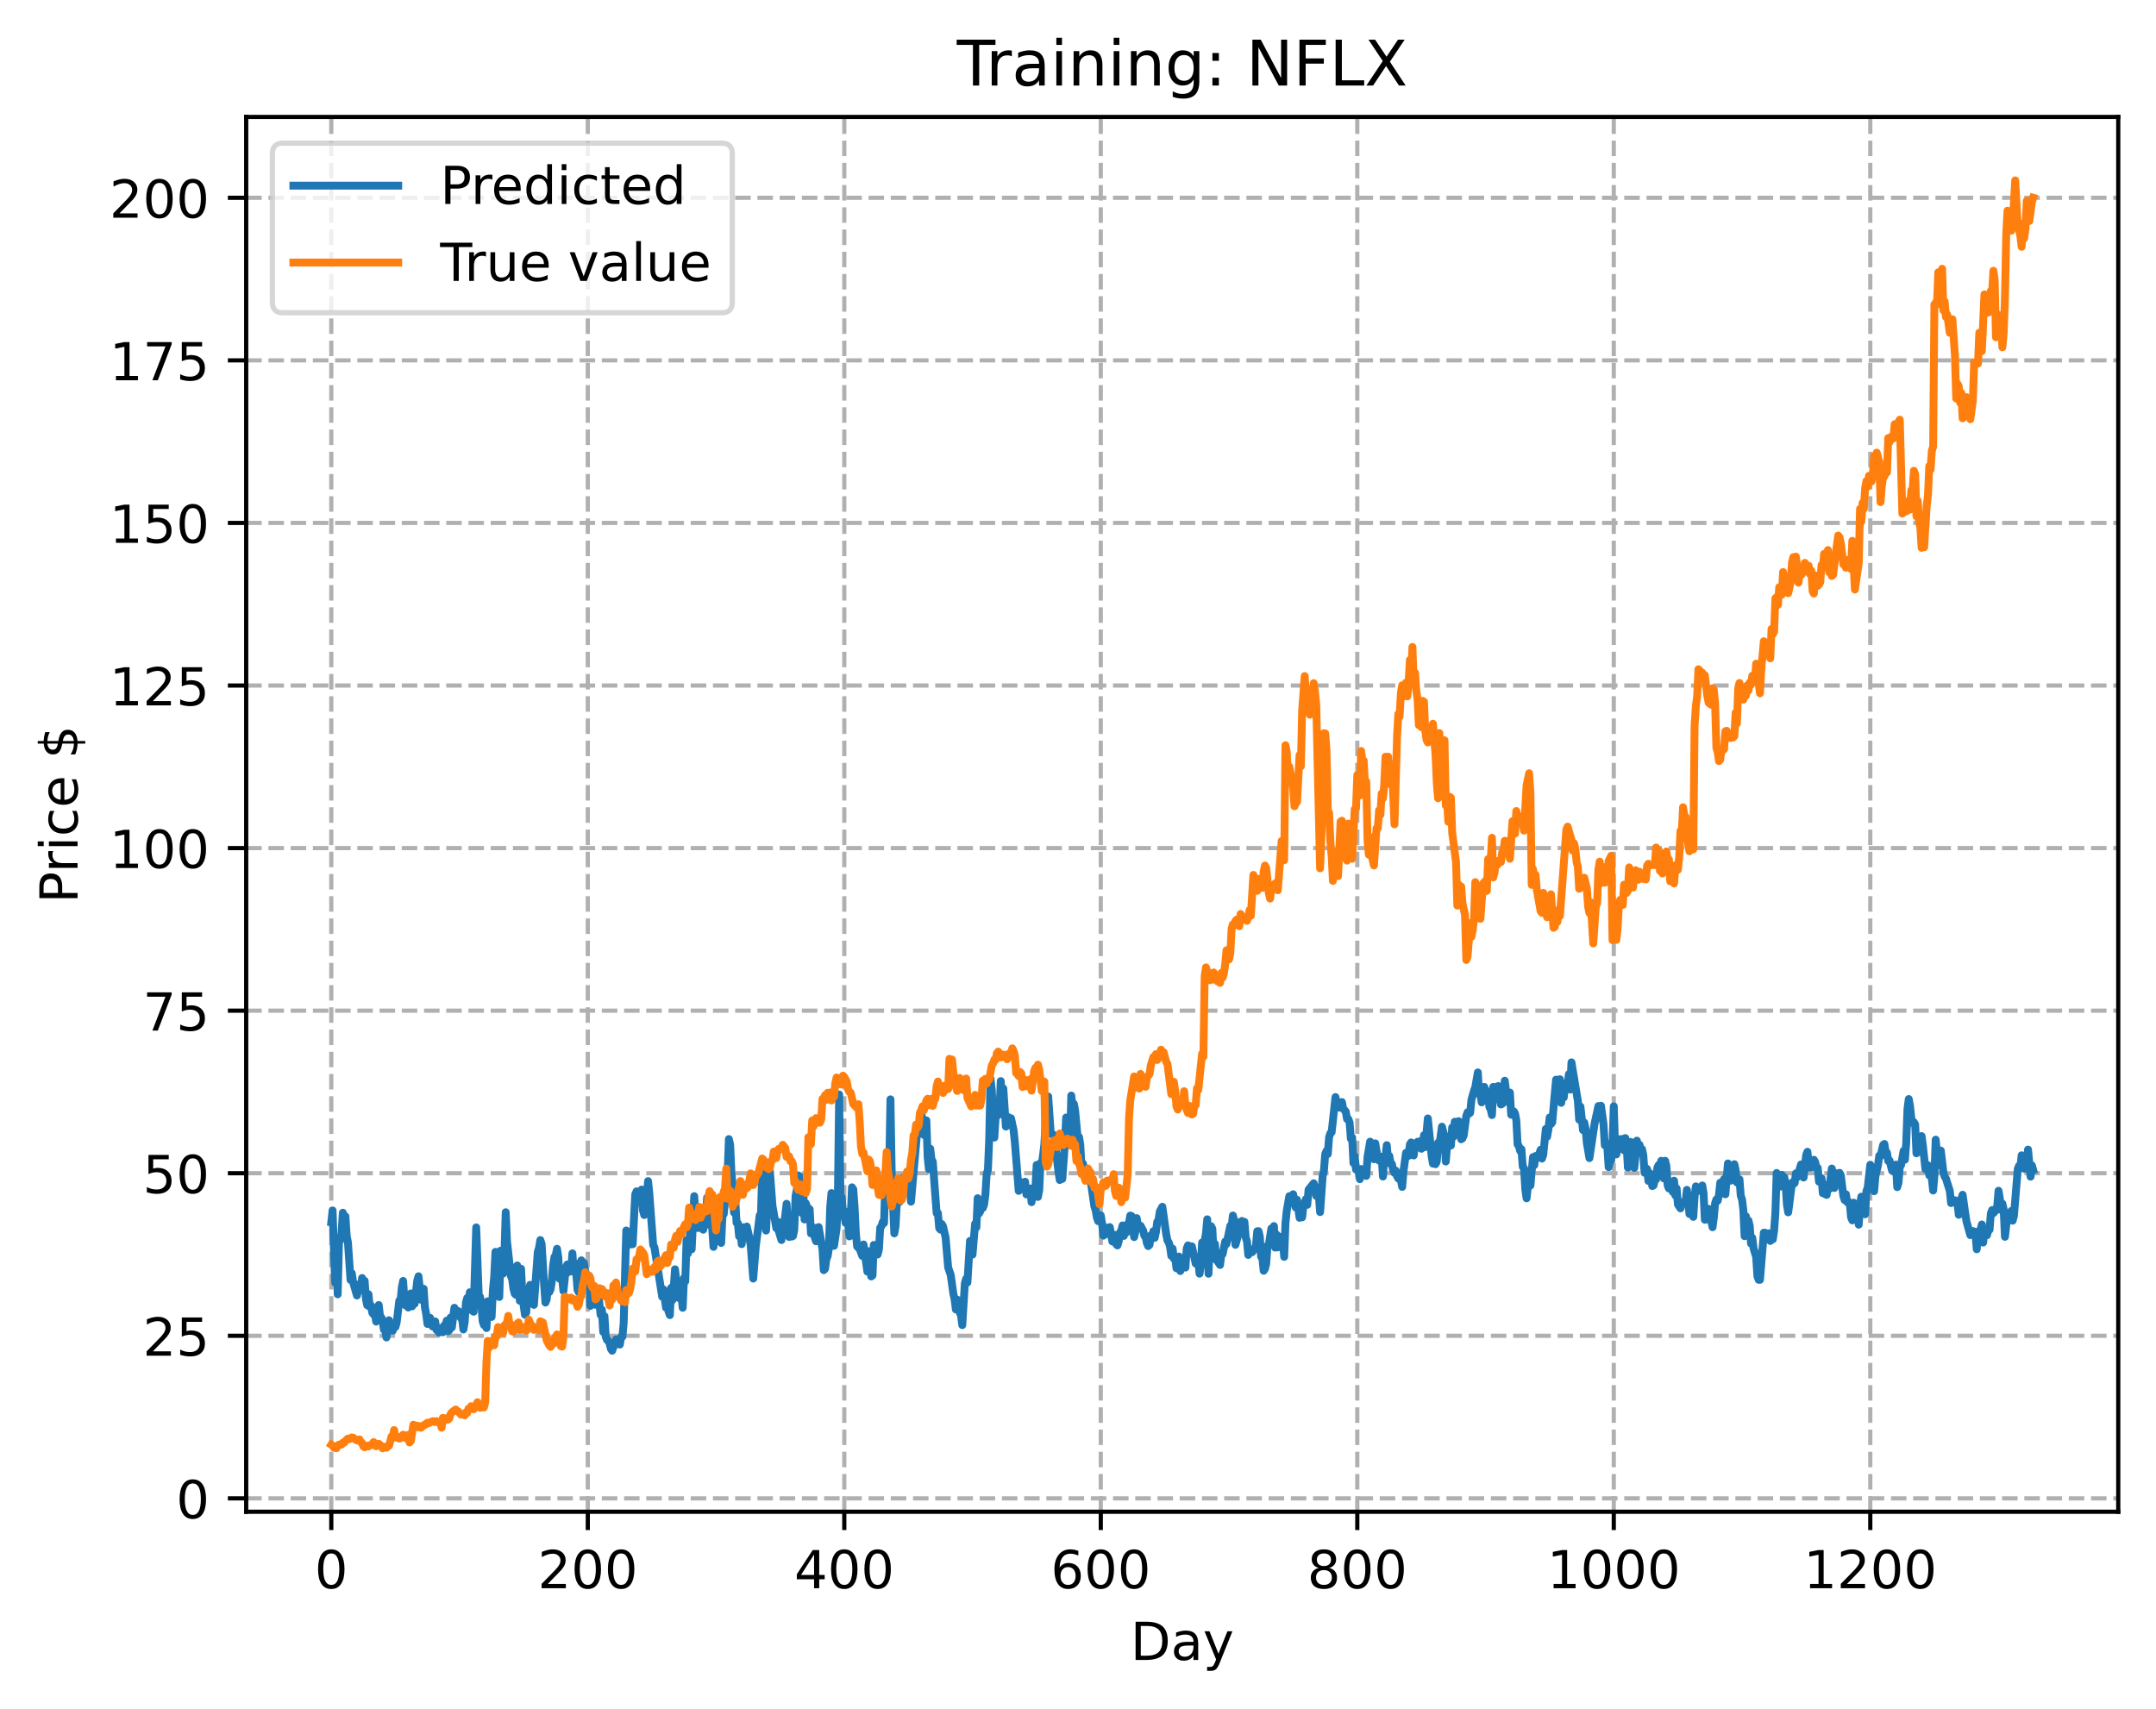 <?xml version="1.0" encoding="utf-8" standalone="no"?>
<!DOCTYPE svg PUBLIC "-//W3C//DTD SVG 1.1//EN"
  "http://www.w3.org/Graphics/SVG/1.1/DTD/svg11.dtd">
<!-- Created with matplotlib (https://matplotlib.org/) -->
<svg height="325.986pt" version="1.1" viewBox="0 0 411.286 325.986" width="411.286pt" xmlns="http://www.w3.org/2000/svg" xmlns:xlink="http://www.w3.org/1999/xlink">
 <defs>
  <style type="text/css">
*{stroke-linecap:butt;stroke-linejoin:round;}
  </style>
 </defs>
 <g id="figure_1">
  <g id="patch_1">
   <path d="M 0 325.986 
L 411.286 325.986 
L 411.286 0 
L 0 0 
z
" style="fill:#ffffff;"/>
  </g>
  <g id="axes_1">
   <g id="patch_2">
    <path d="M 46.966 288.43 
L 404.086 288.43 
L 404.086 22.318 
L 46.966 22.318 
z
" style="fill:#ffffff;"/>
   </g>
   <g id="matplotlib.axis_1">
    <g id="xtick_1">
     <g id="line2d_1">
      <path clip-path="url(#p022b0b5157)" d="M 63.198 288.43 
L 63.198 22.318 
" style="fill:none;stroke:#b0b0b0;stroke-dasharray:2.96,1.28;stroke-dashoffset:0;stroke-width:0.8;"/>
     </g>
     <g id="line2d_2">
      <defs>
       <path d="M 0 0 
L 0 3.5 
" id="m9a516cf5b1" style="stroke:#000000;stroke-width:0.8;"/>
      </defs>
      <g>
       <use style="stroke:#000000;stroke-width:0.8;" x="63.198" xlink:href="#m9a516cf5b1" y="288.43"/>
      </g>
     </g>
     <g id="text_1">
      <!-- 0 -->
      <defs>
       <path d="M 31.781 66.406 
Q 24.172 66.406 20.328 58.906 
Q 16.5 51.422 16.5 36.375 
Q 16.5 21.391 20.328 13.891 
Q 24.172 6.391 31.781 6.391 
Q 39.453 6.391 43.281 13.891 
Q 47.125 21.391 47.125 36.375 
Q 47.125 51.422 43.281 58.906 
Q 39.453 66.406 31.781 66.406 
z
M 31.781 74.219 
Q 44.047 74.219 50.516 64.516 
Q 56.984 54.828 56.984 36.375 
Q 56.984 17.969 50.516 8.266 
Q 44.047 -1.422 31.781 -1.422 
Q 19.531 -1.422 13.062 8.266 
Q 6.594 17.969 6.594 36.375 
Q 6.594 54.828 13.062 64.516 
Q 19.531 74.219 31.781 74.219 
z
" id="DejaVuSans-48"/>
      </defs>
      <g transform="translate(60.017 303.029)scale(0.1 -0.1)">
       <use xlink:href="#DejaVuSans-48"/>
      </g>
     </g>
    </g>
    <g id="xtick_2">
     <g id="line2d_3">
      <path clip-path="url(#p022b0b5157)" d="M 112.129 288.43 
L 112.129 22.318 
" style="fill:none;stroke:#b0b0b0;stroke-dasharray:2.96,1.28;stroke-dashoffset:0;stroke-width:0.8;"/>
     </g>
     <g id="line2d_4">
      <g>
       <use style="stroke:#000000;stroke-width:0.8;" x="112.129" xlink:href="#m9a516cf5b1" y="288.43"/>
      </g>
     </g>
     <g id="text_2">
      <!-- 200 -->
      <defs>
       <path d="M 19.188 8.297 
L 53.609 8.297 
L 53.609 0 
L 7.328 0 
L 7.328 8.297 
Q 12.938 14.109 22.625 23.891 
Q 32.328 33.688 34.812 36.531 
Q 39.547 41.844 41.422 45.531 
Q 43.312 49.219 43.312 52.781 
Q 43.312 58.594 39.234 62.25 
Q 35.156 65.922 28.609 65.922 
Q 23.969 65.922 18.812 64.312 
Q 13.672 62.703 7.812 59.422 
L 7.812 69.391 
Q 13.766 71.781 18.938 73 
Q 24.125 74.219 28.422 74.219 
Q 39.75 74.219 46.484 68.547 
Q 53.219 62.891 53.219 53.422 
Q 53.219 48.922 51.531 44.891 
Q 49.859 40.875 45.406 35.406 
Q 44.188 33.984 37.641 27.219 
Q 31.109 20.453 19.188 8.297 
z
" id="DejaVuSans-50"/>
      </defs>
      <g transform="translate(102.585 303.029)scale(0.1 -0.1)">
       <use xlink:href="#DejaVuSans-50"/>
       <use x="63.623" xlink:href="#DejaVuSans-48"/>
       <use x="127.246" xlink:href="#DejaVuSans-48"/>
      </g>
     </g>
    </g>
    <g id="xtick_3">
     <g id="line2d_5">
      <path clip-path="url(#p022b0b5157)" d="M 161.06 288.43 
L 161.06 22.318 
" style="fill:none;stroke:#b0b0b0;stroke-dasharray:2.96,1.28;stroke-dashoffset:0;stroke-width:0.8;"/>
     </g>
     <g id="line2d_6">
      <g>
       <use style="stroke:#000000;stroke-width:0.8;" x="161.06" xlink:href="#m9a516cf5b1" y="288.43"/>
      </g>
     </g>
     <g id="text_3">
      <!-- 400 -->
      <defs>
       <path d="M 37.797 64.312 
L 12.891 25.391 
L 37.797 25.391 
z
M 35.203 72.906 
L 47.609 72.906 
L 47.609 25.391 
L 58.016 25.391 
L 58.016 17.188 
L 47.609 17.188 
L 47.609 0 
L 37.797 0 
L 37.797 17.188 
L 4.891 17.188 
L 4.891 26.703 
z
" id="DejaVuSans-52"/>
      </defs>
      <g transform="translate(151.516 303.029)scale(0.1 -0.1)">
       <use xlink:href="#DejaVuSans-52"/>
       <use x="63.623" xlink:href="#DejaVuSans-48"/>
       <use x="127.246" xlink:href="#DejaVuSans-48"/>
      </g>
     </g>
    </g>
    <g id="xtick_4">
     <g id="line2d_7">
      <path clip-path="url(#p022b0b5157)" d="M 209.99 288.43 
L 209.99 22.318 
" style="fill:none;stroke:#b0b0b0;stroke-dasharray:2.96,1.28;stroke-dashoffset:0;stroke-width:0.8;"/>
     </g>
     <g id="line2d_8">
      <g>
       <use style="stroke:#000000;stroke-width:0.8;" x="209.99" xlink:href="#m9a516cf5b1" y="288.43"/>
      </g>
     </g>
     <g id="text_4">
      <!-- 600 -->
      <defs>
       <path d="M 33.016 40.375 
Q 26.375 40.375 22.484 35.828 
Q 18.609 31.297 18.609 23.391 
Q 18.609 15.531 22.484 10.953 
Q 26.375 6.391 33.016 6.391 
Q 39.656 6.391 43.531 10.953 
Q 47.406 15.531 47.406 23.391 
Q 47.406 31.297 43.531 35.828 
Q 39.656 40.375 33.016 40.375 
z
M 52.594 71.297 
L 52.594 62.312 
Q 48.875 64.062 45.094 64.984 
Q 41.312 65.922 37.594 65.922 
Q 27.828 65.922 22.672 59.328 
Q 17.531 52.734 16.797 39.406 
Q 19.672 43.656 24.016 45.922 
Q 28.375 48.188 33.594 48.188 
Q 44.578 48.188 50.953 41.516 
Q 57.328 34.859 57.328 23.391 
Q 57.328 12.156 50.688 5.359 
Q 44.047 -1.422 33.016 -1.422 
Q 20.359 -1.422 13.672 8.266 
Q 6.984 17.969 6.984 36.375 
Q 6.984 53.656 15.188 63.938 
Q 23.391 74.219 37.203 74.219 
Q 40.922 74.219 44.703 73.484 
Q 48.484 72.75 52.594 71.297 
z
" id="DejaVuSans-54"/>
      </defs>
      <g transform="translate(200.446 303.029)scale(0.1 -0.1)">
       <use xlink:href="#DejaVuSans-54"/>
       <use x="63.623" xlink:href="#DejaVuSans-48"/>
       <use x="127.246" xlink:href="#DejaVuSans-48"/>
      </g>
     </g>
    </g>
    <g id="xtick_5">
     <g id="line2d_9">
      <path clip-path="url(#p022b0b5157)" d="M 258.921 288.43 
L 258.921 22.318 
" style="fill:none;stroke:#b0b0b0;stroke-dasharray:2.96,1.28;stroke-dashoffset:0;stroke-width:0.8;"/>
     </g>
     <g id="line2d_10">
      <g>
       <use style="stroke:#000000;stroke-width:0.8;" x="258.921" xlink:href="#m9a516cf5b1" y="288.43"/>
      </g>
     </g>
     <g id="text_5">
      <!-- 800 -->
      <defs>
       <path d="M 31.781 34.625 
Q 24.75 34.625 20.719 30.859 
Q 16.703 27.094 16.703 20.516 
Q 16.703 13.922 20.719 10.156 
Q 24.75 6.391 31.781 6.391 
Q 38.812 6.391 42.859 10.172 
Q 46.922 13.969 46.922 20.516 
Q 46.922 27.094 42.891 30.859 
Q 38.875 34.625 31.781 34.625 
z
M 21.922 38.812 
Q 15.578 40.375 12.031 44.719 
Q 8.5 49.078 8.5 55.328 
Q 8.5 64.062 14.719 69.141 
Q 20.953 74.219 31.781 74.219 
Q 42.672 74.219 48.875 69.141 
Q 55.078 64.062 55.078 55.328 
Q 55.078 49.078 51.531 44.719 
Q 48 40.375 41.703 38.812 
Q 48.828 37.156 52.797 32.312 
Q 56.781 27.484 56.781 20.516 
Q 56.781 9.906 50.312 4.234 
Q 43.844 -1.422 31.781 -1.422 
Q 19.734 -1.422 13.25 4.234 
Q 6.781 9.906 6.781 20.516 
Q 6.781 27.484 10.781 32.312 
Q 14.797 37.156 21.922 38.812 
z
M 18.312 54.391 
Q 18.312 48.734 21.844 45.562 
Q 25.391 42.391 31.781 42.391 
Q 38.141 42.391 41.719 45.562 
Q 45.312 48.734 45.312 54.391 
Q 45.312 60.062 41.719 63.234 
Q 38.141 66.406 31.781 66.406 
Q 25.391 66.406 21.844 63.234 
Q 18.312 60.062 18.312 54.391 
z
" id="DejaVuSans-56"/>
      </defs>
      <g transform="translate(249.377 303.029)scale(0.1 -0.1)">
       <use xlink:href="#DejaVuSans-56"/>
       <use x="63.623" xlink:href="#DejaVuSans-48"/>
       <use x="127.246" xlink:href="#DejaVuSans-48"/>
      </g>
     </g>
    </g>
    <g id="xtick_6">
     <g id="line2d_11">
      <path clip-path="url(#p022b0b5157)" d="M 307.851 288.43 
L 307.851 22.318 
" style="fill:none;stroke:#b0b0b0;stroke-dasharray:2.96,1.28;stroke-dashoffset:0;stroke-width:0.8;"/>
     </g>
     <g id="line2d_12">
      <g>
       <use style="stroke:#000000;stroke-width:0.8;" x="307.851" xlink:href="#m9a516cf5b1" y="288.43"/>
      </g>
     </g>
     <g id="text_6">
      <!-- 1000 -->
      <defs>
       <path d="M 12.406 8.297 
L 28.516 8.297 
L 28.516 63.922 
L 10.984 60.406 
L 10.984 69.391 
L 28.422 72.906 
L 38.281 72.906 
L 38.281 8.297 
L 54.391 8.297 
L 54.391 0 
L 12.406 0 
z
" id="DejaVuSans-49"/>
      </defs>
      <g transform="translate(295.126 303.029)scale(0.1 -0.1)">
       <use xlink:href="#DejaVuSans-49"/>
       <use x="63.623" xlink:href="#DejaVuSans-48"/>
       <use x="127.246" xlink:href="#DejaVuSans-48"/>
       <use x="190.869" xlink:href="#DejaVuSans-48"/>
      </g>
     </g>
    </g>
    <g id="xtick_7">
     <g id="line2d_13">
      <path clip-path="url(#p022b0b5157)" d="M 356.782 288.43 
L 356.782 22.318 
" style="fill:none;stroke:#b0b0b0;stroke-dasharray:2.96,1.28;stroke-dashoffset:0;stroke-width:0.8;"/>
     </g>
     <g id="line2d_14">
      <g>
       <use style="stroke:#000000;stroke-width:0.8;" x="356.782" xlink:href="#m9a516cf5b1" y="288.43"/>
      </g>
     </g>
     <g id="text_7">
      <!-- 1200 -->
      <g transform="translate(344.057 303.029)scale(0.1 -0.1)">
       <use xlink:href="#DejaVuSans-49"/>
       <use x="63.623" xlink:href="#DejaVuSans-50"/>
       <use x="127.246" xlink:href="#DejaVuSans-48"/>
       <use x="190.869" xlink:href="#DejaVuSans-48"/>
      </g>
     </g>
    </g>
    <g id="text_8">
     <!-- Day -->
     <defs>
      <path d="M 19.672 64.797 
L 19.672 8.109 
L 31.594 8.109 
Q 46.688 8.109 53.688 14.938 
Q 60.688 21.781 60.688 36.531 
Q 60.688 51.172 53.688 57.984 
Q 46.688 64.797 31.594 64.797 
z
M 9.812 72.906 
L 30.078 72.906 
Q 51.266 72.906 61.172 64.094 
Q 71.094 55.281 71.094 36.531 
Q 71.094 17.672 61.125 8.828 
Q 51.172 0 30.078 0 
L 9.812 0 
z
" id="DejaVuSans-68"/>
      <path d="M 34.281 27.484 
Q 23.391 27.484 19.188 25 
Q 14.984 22.516 14.984 16.5 
Q 14.984 11.719 18.141 8.906 
Q 21.297 6.109 26.703 6.109 
Q 34.188 6.109 38.703 11.406 
Q 43.219 16.703 43.219 25.484 
L 43.219 27.484 
z
M 52.203 31.203 
L 52.203 0 
L 43.219 0 
L 43.219 8.297 
Q 40.141 3.328 35.547 0.953 
Q 30.953 -1.422 24.312 -1.422 
Q 15.922 -1.422 10.953 3.297 
Q 6 8.016 6 15.922 
Q 6 25.141 12.172 29.828 
Q 18.359 34.516 30.609 34.516 
L 43.219 34.516 
L 43.219 35.406 
Q 43.219 41.609 39.141 45 
Q 35.062 48.391 27.688 48.391 
Q 23 48.391 18.547 47.266 
Q 14.109 46.141 10.016 43.891 
L 10.016 52.203 
Q 14.938 54.109 19.578 55.047 
Q 24.219 56 28.609 56 
Q 40.484 56 46.344 49.844 
Q 52.203 43.703 52.203 31.203 
z
" id="DejaVuSans-97"/>
      <path d="M 32.172 -5.078 
Q 28.375 -14.844 24.75 -17.812 
Q 21.141 -20.797 15.094 -20.797 
L 7.906 -20.797 
L 7.906 -13.281 
L 13.188 -13.281 
Q 16.891 -13.281 18.938 -11.516 
Q 21 -9.766 23.484 -3.219 
L 25.094 0.875 
L 2.984 54.688 
L 12.5 54.688 
L 29.594 11.922 
L 46.688 54.688 
L 56.203 54.688 
z
" id="DejaVuSans-121"/>
     </defs>
     <g transform="translate(215.652 316.707)scale(0.1 -0.1)">
      <use xlink:href="#DejaVuSans-68"/>
      <use x="77.002" xlink:href="#DejaVuSans-97"/>
      <use x="138.281" xlink:href="#DejaVuSans-121"/>
     </g>
    </g>
   </g>
   <g id="matplotlib.axis_2">
    <g id="ytick_1">
     <g id="line2d_15">
      <path clip-path="url(#p022b0b5157)" d="M 46.966 285.875 
L 404.086 285.875 
" style="fill:none;stroke:#b0b0b0;stroke-dasharray:2.96,1.28;stroke-dashoffset:0;stroke-width:0.8;"/>
     </g>
     <g id="line2d_16">
      <defs>
       <path d="M 0 0 
L -3.5 0 
" id="mc880fe0fc4" style="stroke:#000000;stroke-width:0.8;"/>
      </defs>
      <g>
       <use style="stroke:#000000;stroke-width:0.8;" x="46.966" xlink:href="#mc880fe0fc4" y="285.875"/>
      </g>
     </g>
     <g id="text_9">
      <!-- 0 -->
      <g transform="translate(33.603 289.674)scale(0.1 -0.1)">
       <use xlink:href="#DejaVuSans-48"/>
      </g>
     </g>
    </g>
    <g id="ytick_2">
     <g id="line2d_17">
      <path clip-path="url(#p022b0b5157)" d="M 46.966 254.858 
L 404.086 254.858 
" style="fill:none;stroke:#b0b0b0;stroke-dasharray:2.96,1.28;stroke-dashoffset:0;stroke-width:0.8;"/>
     </g>
     <g id="line2d_18">
      <g>
       <use style="stroke:#000000;stroke-width:0.8;" x="46.966" xlink:href="#mc880fe0fc4" y="254.858"/>
      </g>
     </g>
     <g id="text_10">
      <!-- 25 -->
      <defs>
       <path d="M 10.797 72.906 
L 49.516 72.906 
L 49.516 64.594 
L 19.828 64.594 
L 19.828 46.734 
Q 21.969 47.469 24.109 47.828 
Q 26.266 48.188 28.422 48.188 
Q 40.625 48.188 47.75 41.5 
Q 54.891 34.812 54.891 23.391 
Q 54.891 11.625 47.562 5.094 
Q 40.234 -1.422 26.906 -1.422 
Q 22.312 -1.422 17.547 -0.641 
Q 12.797 0.141 7.719 1.703 
L 7.719 11.625 
Q 12.109 9.234 16.797 8.062 
Q 21.484 6.891 26.703 6.891 
Q 35.156 6.891 40.078 11.328 
Q 45.016 15.766 45.016 23.391 
Q 45.016 31 40.078 35.438 
Q 35.156 39.891 26.703 39.891 
Q 22.75 39.891 18.812 39.016 
Q 14.891 38.141 10.797 36.281 
z
" id="DejaVuSans-53"/>
      </defs>
      <g transform="translate(27.241 258.657)scale(0.1 -0.1)">
       <use xlink:href="#DejaVuSans-50"/>
       <use x="63.623" xlink:href="#DejaVuSans-53"/>
      </g>
     </g>
    </g>
    <g id="ytick_3">
     <g id="line2d_19">
      <path clip-path="url(#p022b0b5157)" d="M 46.966 223.841 
L 404.086 223.841 
" style="fill:none;stroke:#b0b0b0;stroke-dasharray:2.96,1.28;stroke-dashoffset:0;stroke-width:0.8;"/>
     </g>
     <g id="line2d_20">
      <g>
       <use style="stroke:#000000;stroke-width:0.8;" x="46.966" xlink:href="#mc880fe0fc4" y="223.841"/>
      </g>
     </g>
     <g id="text_11">
      <!-- 50 -->
      <g transform="translate(27.241 227.64)scale(0.1 -0.1)">
       <use xlink:href="#DejaVuSans-53"/>
       <use x="63.623" xlink:href="#DejaVuSans-48"/>
      </g>
     </g>
    </g>
    <g id="ytick_4">
     <g id="line2d_21">
      <path clip-path="url(#p022b0b5157)" d="M 46.966 192.824 
L 404.086 192.824 
" style="fill:none;stroke:#b0b0b0;stroke-dasharray:2.96,1.28;stroke-dashoffset:0;stroke-width:0.8;"/>
     </g>
     <g id="line2d_22">
      <g>
       <use style="stroke:#000000;stroke-width:0.8;" x="46.966" xlink:href="#mc880fe0fc4" y="192.824"/>
      </g>
     </g>
     <g id="text_12">
      <!-- 75 -->
      <defs>
       <path d="M 8.203 72.906 
L 55.078 72.906 
L 55.078 68.703 
L 28.609 0 
L 18.312 0 
L 43.219 64.594 
L 8.203 64.594 
z
" id="DejaVuSans-55"/>
      </defs>
      <g transform="translate(27.241 196.623)scale(0.1 -0.1)">
       <use xlink:href="#DejaVuSans-55"/>
       <use x="63.623" xlink:href="#DejaVuSans-53"/>
      </g>
     </g>
    </g>
    <g id="ytick_5">
     <g id="line2d_23">
      <path clip-path="url(#p022b0b5157)" d="M 46.966 161.807 
L 404.086 161.807 
" style="fill:none;stroke:#b0b0b0;stroke-dasharray:2.96,1.28;stroke-dashoffset:0;stroke-width:0.8;"/>
     </g>
     <g id="line2d_24">
      <g>
       <use style="stroke:#000000;stroke-width:0.8;" x="46.966" xlink:href="#mc880fe0fc4" y="161.807"/>
      </g>
     </g>
     <g id="text_13">
      <!-- 100 -->
      <g transform="translate(20.878 165.606)scale(0.1 -0.1)">
       <use xlink:href="#DejaVuSans-49"/>
       <use x="63.623" xlink:href="#DejaVuSans-48"/>
       <use x="127.246" xlink:href="#DejaVuSans-48"/>
      </g>
     </g>
    </g>
    <g id="ytick_6">
     <g id="line2d_25">
      <path clip-path="url(#p022b0b5157)" d="M 46.966 130.79 
L 404.086 130.79 
" style="fill:none;stroke:#b0b0b0;stroke-dasharray:2.96,1.28;stroke-dashoffset:0;stroke-width:0.8;"/>
     </g>
     <g id="line2d_26">
      <g>
       <use style="stroke:#000000;stroke-width:0.8;" x="46.966" xlink:href="#mc880fe0fc4" y="130.79"/>
      </g>
     </g>
     <g id="text_14">
      <!-- 125 -->
      <g transform="translate(20.878 134.589)scale(0.1 -0.1)">
       <use xlink:href="#DejaVuSans-49"/>
       <use x="63.623" xlink:href="#DejaVuSans-50"/>
       <use x="127.246" xlink:href="#DejaVuSans-53"/>
      </g>
     </g>
    </g>
    <g id="ytick_7">
     <g id="line2d_27">
      <path clip-path="url(#p022b0b5157)" d="M 46.966 99.773 
L 404.086 99.773 
" style="fill:none;stroke:#b0b0b0;stroke-dasharray:2.96,1.28;stroke-dashoffset:0;stroke-width:0.8;"/>
     </g>
     <g id="line2d_28">
      <g>
       <use style="stroke:#000000;stroke-width:0.8;" x="46.966" xlink:href="#mc880fe0fc4" y="99.773"/>
      </g>
     </g>
     <g id="text_15">
      <!-- 150 -->
      <g transform="translate(20.878 103.572)scale(0.1 -0.1)">
       <use xlink:href="#DejaVuSans-49"/>
       <use x="63.623" xlink:href="#DejaVuSans-53"/>
       <use x="127.246" xlink:href="#DejaVuSans-48"/>
      </g>
     </g>
    </g>
    <g id="ytick_8">
     <g id="line2d_29">
      <path clip-path="url(#p022b0b5157)" d="M 46.966 68.756 
L 404.086 68.756 
" style="fill:none;stroke:#b0b0b0;stroke-dasharray:2.96,1.28;stroke-dashoffset:0;stroke-width:0.8;"/>
     </g>
     <g id="line2d_30">
      <g>
       <use style="stroke:#000000;stroke-width:0.8;" x="46.966" xlink:href="#mc880fe0fc4" y="68.756"/>
      </g>
     </g>
     <g id="text_16">
      <!-- 175 -->
      <g transform="translate(20.878 72.555)scale(0.1 -0.1)">
       <use xlink:href="#DejaVuSans-49"/>
       <use x="63.623" xlink:href="#DejaVuSans-55"/>
       <use x="127.246" xlink:href="#DejaVuSans-53"/>
      </g>
     </g>
    </g>
    <g id="ytick_9">
     <g id="line2d_31">
      <path clip-path="url(#p022b0b5157)" d="M 46.966 37.739 
L 404.086 37.739 
" style="fill:none;stroke:#b0b0b0;stroke-dasharray:2.96,1.28;stroke-dashoffset:0;stroke-width:0.8;"/>
     </g>
     <g id="line2d_32">
      <g>
       <use style="stroke:#000000;stroke-width:0.8;" x="46.966" xlink:href="#mc880fe0fc4" y="37.739"/>
      </g>
     </g>
     <g id="text_17">
      <!-- 200 -->
      <g transform="translate(20.878 41.538)scale(0.1 -0.1)">
       <use xlink:href="#DejaVuSans-50"/>
       <use x="63.623" xlink:href="#DejaVuSans-48"/>
       <use x="127.246" xlink:href="#DejaVuSans-48"/>
      </g>
     </g>
    </g>
    <g id="text_18">
     <!-- Price $ -->
     <defs>
      <path d="M 19.672 64.797 
L 19.672 37.406 
L 32.078 37.406 
Q 38.969 37.406 42.719 40.969 
Q 46.484 44.531 46.484 51.125 
Q 46.484 57.672 42.719 61.234 
Q 38.969 64.797 32.078 64.797 
z
M 9.812 72.906 
L 32.078 72.906 
Q 44.344 72.906 50.609 67.359 
Q 56.891 61.812 56.891 51.125 
Q 56.891 40.328 50.609 34.812 
Q 44.344 29.297 32.078 29.297 
L 19.672 29.297 
L 19.672 0 
L 9.812 0 
z
" id="DejaVuSans-80"/>
      <path d="M 41.109 46.297 
Q 39.594 47.172 37.812 47.578 
Q 36.031 48 33.891 48 
Q 26.266 48 22.188 43.047 
Q 18.109 38.094 18.109 28.812 
L 18.109 0 
L 9.078 0 
L 9.078 54.688 
L 18.109 54.688 
L 18.109 46.188 
Q 20.953 51.172 25.484 53.578 
Q 30.031 56 36.531 56 
Q 37.453 56 38.578 55.875 
Q 39.703 55.766 41.062 55.516 
z
" id="DejaVuSans-114"/>
      <path d="M 9.422 54.688 
L 18.406 54.688 
L 18.406 0 
L 9.422 0 
z
M 9.422 75.984 
L 18.406 75.984 
L 18.406 64.594 
L 9.422 64.594 
z
" id="DejaVuSans-105"/>
      <path d="M 48.781 52.594 
L 48.781 44.188 
Q 44.969 46.297 41.141 47.344 
Q 37.312 48.391 33.406 48.391 
Q 24.656 48.391 19.812 42.844 
Q 14.984 37.312 14.984 27.297 
Q 14.984 17.281 19.812 11.734 
Q 24.656 6.203 33.406 6.203 
Q 37.312 6.203 41.141 7.25 
Q 44.969 8.297 48.781 10.406 
L 48.781 2.094 
Q 45.016 0.344 40.984 -0.531 
Q 36.969 -1.422 32.422 -1.422 
Q 20.062 -1.422 12.781 6.344 
Q 5.516 14.109 5.516 27.297 
Q 5.516 40.672 12.859 48.328 
Q 20.219 56 33.016 56 
Q 37.156 56 41.109 55.141 
Q 45.062 54.297 48.781 52.594 
z
" id="DejaVuSans-99"/>
      <path d="M 56.203 29.594 
L 56.203 25.203 
L 14.891 25.203 
Q 15.484 15.922 20.484 11.062 
Q 25.484 6.203 34.422 6.203 
Q 39.594 6.203 44.453 7.469 
Q 49.312 8.734 54.109 11.281 
L 54.109 2.781 
Q 49.266 0.734 44.188 -0.344 
Q 39.109 -1.422 33.891 -1.422 
Q 20.797 -1.422 13.156 6.188 
Q 5.516 13.812 5.516 26.812 
Q 5.516 40.234 12.766 48.109 
Q 20.016 56 32.328 56 
Q 43.359 56 49.781 48.891 
Q 56.203 41.797 56.203 29.594 
z
M 47.219 32.234 
Q 47.125 39.594 43.094 43.984 
Q 39.062 48.391 32.422 48.391 
Q 24.906 48.391 20.391 44.141 
Q 15.875 39.891 15.188 32.172 
z
" id="DejaVuSans-101"/>
      <path id="DejaVuSans-32"/>
      <path d="M 33.797 -14.703 
L 28.906 -14.703 
L 28.859 0 
Q 23.734 0.094 18.609 1.188 
Q 13.484 2.297 8.297 4.5 
L 8.297 13.281 
Q 13.281 10.156 18.375 8.562 
Q 23.484 6.984 28.906 6.938 
L 28.906 29.203 
Q 18.109 30.953 13.203 35.156 
Q 8.297 39.359 8.297 46.688 
Q 8.297 54.641 13.625 59.219 
Q 18.953 63.812 28.906 64.5 
L 28.906 75.984 
L 33.797 75.984 
L 33.797 64.656 
Q 38.328 64.453 42.578 63.688 
Q 46.828 62.938 50.875 61.625 
L 50.875 53.078 
Q 46.828 55.125 42.547 56.25 
Q 38.281 57.375 33.797 57.562 
L 33.797 36.719 
Q 44.875 35.016 50.094 30.609 
Q 55.328 26.219 55.328 18.609 
Q 55.328 10.359 49.781 5.594 
Q 44.234 0.828 33.797 0.094 
z
M 28.906 37.594 
L 28.906 57.625 
Q 23.25 56.984 20.266 54.391 
Q 17.281 51.812 17.281 47.516 
Q 17.281 43.312 20.031 40.969 
Q 22.797 38.625 28.906 37.594 
z
M 33.797 28.219 
L 33.797 7.078 
Q 39.984 7.906 43.141 10.594 
Q 46.297 13.281 46.297 17.672 
Q 46.297 21.969 43.281 24.5 
Q 40.281 27.047 33.797 28.219 
z
" id="DejaVuSans-36"/>
     </defs>
     <g transform="translate(14.798 172.342)rotate(-90)scale(0.1 -0.1)">
      <use xlink:href="#DejaVuSans-80"/>
      <use x="58.553" xlink:href="#DejaVuSans-114"/>
      <use x="99.666" xlink:href="#DejaVuSans-105"/>
      <use x="127.449" xlink:href="#DejaVuSans-99"/>
      <use x="182.43" xlink:href="#DejaVuSans-101"/>
      <use x="243.953" xlink:href="#DejaVuSans-32"/>
      <use x="275.74" xlink:href="#DejaVuSans-36"/>
     </g>
    </g>
   </g>
   <g id="line2d_33">
    <path clip-path="url(#p022b0b5157)" d="M 63.198 233.187 
L 63.443 230.951 
L 63.932 244.729 
L 64.177 240.597 
L 64.422 246.944 
L 64.666 236.92 
L 64.911 236.639 
L 65.156 235.357 
L 65.4 231.38 
L 65.645 233.975 
L 65.89 232.072 
L 66.134 235.788 
L 66.379 237.094 
L 66.868 244.202 
L 67.113 242.926 
L 67.357 244.617 
L 68.091 247.173 
L 68.581 244.987 
L 68.825 246.118 
L 69.07 243.838 
L 69.315 245.851 
L 69.559 244.376 
L 69.804 247.825 
L 70.049 249.03 
L 70.293 246.938 
L 70.538 249.348 
L 70.783 249.083 
L 71.027 250.492 
L 71.272 250.789 
L 71.517 250.649 
L 71.761 252.15 
L 72.251 248.987 
L 72.495 251.16 
L 72.74 251.357 
L 72.984 251.845 
L 73.229 253.682 
L 73.474 253.56 
L 73.718 255.182 
L 74.208 251.894 
L 74.942 253.87 
L 75.186 252.713 
L 75.431 253.184 
L 75.676 252.283 
L 76.165 248.155 
L 76.41 248.213 
L 76.654 245.627 
L 76.899 244.396 
L 77.144 247.881 
L 77.388 249.067 
L 77.633 247.553 
L 77.878 249.466 
L 78.122 248.629 
L 78.367 246.778 
L 78.611 249.248 
L 78.856 247.651 
L 79.101 248.735 
L 79.59 244.367 
L 79.835 243.504 
L 80.324 247.993 
L 80.569 246.406 
L 80.813 245.889 
L 81.058 249.449 
L 81.303 250.728 
L 81.547 252.604 
L 81.792 252.232 
L 82.037 251.424 
L 82.281 252.68 
L 82.526 253.083 
L 82.771 252.327 
L 83.015 252.121 
L 83.26 253.721 
L 83.505 253.911 
L 83.749 254.25 
L 84.239 253.364 
L 84.483 254.192 
L 84.728 252.908 
L 84.972 252.911 
L 85.217 251.976 
L 85.462 253.998 
L 85.706 253.812 
L 85.951 251.384 
L 86.196 253.266 
L 86.685 249.513 
L 86.93 250.199 
L 87.174 250.487 
L 87.419 250.142 
L 87.664 251.082 
L 87.908 251.468 
L 88.153 251.621 
L 88.398 253.658 
L 88.642 252.288 
L 88.887 248.514 
L 89.132 247.637 
L 89.376 248.566 
L 89.621 246.556 
L 89.866 247.793 
L 90.11 250.102 
L 90.355 250.271 
L 90.844 234.178 
L 91.333 247.429 
L 91.578 247.43 
L 91.823 248.893 
L 92.067 252.033 
L 92.312 252.811 
L 92.557 250.461 
L 92.801 253.389 
L 93.046 248.273 
L 93.291 248.925 
L 93.535 250.739 
L 93.78 251.267 
L 94.025 246.246 
L 94.269 243.68 
L 94.514 238.848 
L 94.759 243.539 
L 95.248 247.464 
L 95.493 238.626 
L 95.982 243.001 
L 96.227 239.362 
L 96.471 231.287 
L 96.716 236.814 
L 97.45 243.435 
L 97.694 243.998 
L 97.939 245.843 
L 98.184 246.829 
L 98.428 247.048 
L 98.673 241.444 
L 98.918 243.253 
L 99.162 248.182 
L 99.407 242.077 
L 99.652 247.343 
L 100.141 250.841 
L 100.386 250.423 
L 100.63 246.634 
L 100.875 246.568 
L 101.12 245.142 
L 101.364 245.513 
L 101.609 248.772 
L 101.854 248.962 
L 102.587 238.879 
L 102.832 238.038 
L 103.077 236.592 
L 103.321 237.349 
L 103.811 245.375 
L 104.055 248.523 
L 104.3 247.891 
L 104.545 245.082 
L 104.789 246.521 
L 105.034 245.965 
L 105.279 244.395 
L 105.523 241.356 
L 105.768 239.824 
L 106.013 239.495 
L 106.257 238.261 
L 106.502 239.874 
L 106.747 243.979 
L 106.991 243.265 
L 107.236 243.907 
L 107.481 246.317 
L 107.97 241.829 
L 108.215 241.262 
L 108.459 242.709 
L 108.704 241.18 
L 108.948 242.422 
L 109.193 239.125 
L 109.438 242.674 
L 109.682 241.017 
L 109.927 242.95 
L 110.172 246.111 
L 110.416 246.577 
L 110.661 245 
L 110.906 240.461 
L 111.15 241.94 
L 111.395 240.95 
L 111.64 242.467 
L 112.129 243.98 
L 112.374 243.415 
L 112.618 249.154 
L 112.863 246.461 
L 113.352 248.668 
L 113.597 248.946 
L 113.842 248.917 
L 114.086 246.378 
L 114.575 250.872 
L 114.82 249.886 
L 115.065 254.126 
L 115.309 251.112 
L 115.554 255.037 
L 115.799 255.669 
L 116.043 255.779 
L 116.288 256.325 
L 116.533 257.35 
L 116.777 257.712 
L 117.511 255.55 
L 117.756 256.451 
L 118.001 255.761 
L 118.245 256.537 
L 118.49 255 
L 118.735 255.048 
L 118.979 252.377 
L 119.469 234.773 
L 119.713 236.988 
L 120.203 237.455 
L 120.447 235.041 
L 120.692 237.396 
L 121.181 227.894 
L 121.426 227.305 
L 121.67 229.098 
L 121.915 227.407 
L 122.16 227.729 
L 122.404 226.962 
L 122.649 230.935 
L 122.894 231.818 
L 123.138 231.519 
L 123.628 225.345 
L 123.872 227.784 
L 124.606 237.539 
L 124.851 238.029 
L 126.319 247.411 
L 126.563 246.012 
L 127.053 249.505 
L 127.297 247.015 
L 127.542 250.297 
L 127.787 250.92 
L 128.031 245.714 
L 128.276 248.06 
L 128.521 245.716 
L 128.765 242.172 
L 129.255 246.294 
L 129.499 247.652 
L 129.744 246.218 
L 129.989 247.195 
L 130.233 249.519 
L 130.478 243.84 
L 130.723 244.48 
L 130.967 236.6 
L 131.212 239.189 
L 131.701 234.844 
L 131.946 238.357 
L 132.435 228.217 
L 132.68 232.273 
L 132.924 233.06 
L 133.169 234.302 
L 133.414 232.345 
L 133.658 233.057 
L 133.903 230.9 
L 134.148 234.622 
L 134.392 232.949 
L 134.637 232.752 
L 134.882 228.527 
L 135.126 233.634 
L 135.371 232.934 
L 135.616 233.475 
L 135.86 234.306 
L 136.105 237.899 
L 136.35 235.04 
L 136.594 235.829 
L 136.839 233.88 
L 137.084 236.504 
L 137.328 235.886 
L 137.573 237.142 
L 137.818 231.925 
L 138.062 231.638 
L 138.796 224.08 
L 139.041 217.331 
L 139.285 218.382 
L 139.53 223.73 
L 139.775 226.241 
L 140.019 231.355 
L 140.264 229.045 
L 140.509 233.297 
L 140.753 233.376 
L 140.998 235.894 
L 141.243 234.585 
L 141.487 237.377 
L 141.732 234.146 
L 141.977 234.849 
L 142.221 236.215 
L 142.466 234.021 
L 142.955 236.175 
L 143.2 237.532 
L 143.689 243.948 
L 144.178 237.784 
L 144.668 233.93 
L 144.912 231.905 
L 145.157 232.007 
L 145.402 223.478 
L 145.646 228.513 
L 145.891 230.631 
L 146.136 234.788 
L 146.625 225.065 
L 146.87 223.484 
L 147.359 230.025 
L 148.093 234.335 
L 148.338 233.092 
L 148.582 234.975 
L 149.072 236.589 
L 149.316 233.116 
L 149.561 233.911 
L 150.05 229.674 
L 150.295 233.844 
L 150.539 236.009 
L 150.784 232.321 
L 151.029 235.934 
L 151.273 235.825 
L 151.518 234.623 
L 151.763 228.195 
L 152.007 226.996 
L 152.252 224.256 
L 152.497 224.394 
L 152.741 231.268 
L 152.986 231.44 
L 153.231 227.402 
L 153.475 232.669 
L 153.72 229.58 
L 153.965 230.301 
L 154.454 230.714 
L 154.699 235.328 
L 154.943 234.276 
L 155.188 234.2 
L 155.433 236.105 
L 155.677 236.83 
L 156.166 234.12 
L 156.9 238.37 
L 157.145 242.338 
L 157.39 242.071 
L 157.634 240.244 
L 157.879 239.677 
L 158.124 238.19 
L 158.368 230.32 
L 158.613 227.627 
L 159.102 237.699 
L 159.592 234.415 
L 159.836 228.735 
L 160.081 208.819 
L 160.326 228.53 
L 160.57 228.431 
L 160.815 231.347 
L 161.06 231.719 
L 161.304 233.333 
L 161.549 231.236 
L 162.038 235.904 
L 162.283 232.176 
L 162.527 226.532 
L 162.772 226.905 
L 163.017 230.164 
L 163.261 235.23 
L 163.506 237.819 
L 163.995 238.308 
L 164.485 239.618 
L 164.729 237.435 
L 165.463 242.619 
L 165.708 238.721 
L 166.197 243.539 
L 166.442 243.35 
L 166.687 237.52 
L 166.931 238.429 
L 167.176 238.214 
L 167.421 239.355 
L 167.665 238.404 
L 167.91 234.262 
L 168.154 233.951 
L 168.399 233.141 
L 168.644 233.356 
L 168.888 225.437 
L 169.133 225.847 
L 169.622 223.11 
L 169.867 209.75 
L 170.112 224.237 
L 170.601 235.324 
L 170.846 233.924 
L 171.09 229.243 
L 171.335 227.5 
L 171.58 229.346 
L 171.824 227.933 
L 172.069 225.397 
L 172.314 224.687 
L 172.803 225.879 
L 173.048 225.656 
L 173.292 223.572 
L 173.537 225.741 
L 173.782 229.275 
L 175.005 215.447 
L 175.249 215.943 
L 175.739 212.529 
L 175.983 213.466 
L 176.228 216.531 
L 176.717 213.768 
L 176.962 220.816 
L 177.207 223.097 
L 177.451 219.156 
L 177.696 221.209 
L 177.941 221.626 
L 178.675 231.452 
L 178.919 231.452 
L 179.164 234.307 
L 179.409 234.612 
L 179.653 233.529 
L 179.898 233.984 
L 180.387 236.128 
L 180.876 241.833 
L 181.366 243.274 
L 181.855 246.772 
L 182.1 247.908 
L 182.344 249.844 
L 182.589 247.961 
L 182.834 248.572 
L 183.078 250.418 
L 183.323 250.934 
L 183.568 252.825 
L 184.057 244.858 
L 184.302 243.974 
L 184.546 244.708 
L 185.036 236.756 
L 185.28 238.486 
L 185.525 239.37 
L 186.014 233.484 
L 186.259 234.184 
L 186.503 228.61 
L 186.748 231.546 
L 186.993 231.143 
L 187.237 229.571 
L 187.482 230.482 
L 187.727 229.833 
L 187.971 227.993 
L 188.216 224.034 
L 188.461 223.153 
L 188.705 217.37 
L 188.95 205.826 
L 189.195 207.905 
L 189.684 217.038 
L 189.929 213.155 
L 190.173 211.8 
L 190.418 212.762 
L 190.663 212.396 
L 190.907 206.263 
L 191.152 209.455 
L 191.397 207.673 
L 191.886 214.942 
L 192.13 213.76 
L 192.375 213.147 
L 192.62 214.4 
L 192.864 213.355 
L 193.354 215.642 
L 193.598 217.928 
L 194.332 227.216 
L 194.577 226.819 
L 194.822 225.563 
L 195.066 225.872 
L 195.311 225.767 
L 195.556 225.468 
L 195.8 227.891 
L 196.534 226.754 
L 196.779 229.37 
L 197.024 226.757 
L 197.268 228.432 
L 197.513 226.811 
L 197.758 222.259 
L 198.002 228.366 
L 198.247 227.054 
L 198.491 221.889 
L 198.736 222.31 
L 199.225 218.358 
L 199.715 209.427 
L 199.959 209.201 
L 200.449 216.344 
L 200.693 216.34 
L 200.938 216.477 
L 201.183 217.477 
L 201.917 223.574 
L 202.161 225.14 
L 202.406 224.507 
L 202.651 224.929 
L 203.14 218.186 
L 203.385 213.21 
L 203.629 215.682 
L 203.874 216.128 
L 204.118 217.932 
L 204.363 209.025 
L 204.608 211.369 
L 204.852 210.601 
L 205.097 211.897 
L 205.586 217.147 
L 205.831 216.916 
L 206.076 218.37 
L 206.32 222.731 
L 206.565 221.951 
L 206.81 222.88 
L 207.054 223.022 
L 207.299 223.404 
L 207.544 223.023 
L 207.788 223.447 
L 208.767 230.184 
L 209.012 230.926 
L 209.256 232.36 
L 209.501 232.998 
L 209.746 231.909 
L 209.99 231.893 
L 210.235 233.457 
L 210.479 235.759 
L 210.724 234.103 
L 210.969 235.472 
L 211.213 234.507 
L 211.458 234.533 
L 211.703 234.126 
L 212.192 236.861 
L 212.437 236.841 
L 212.681 235.608 
L 212.926 237.378 
L 213.171 237.621 
L 213.415 236.797 
L 213.66 235.149 
L 213.905 234.787 
L 214.149 233.803 
L 214.394 235.807 
L 214.639 234.591 
L 214.883 235.158 
L 215.128 233.556 
L 215.373 233.263 
L 215.617 231.923 
L 215.862 232.013 
L 216.351 236.029 
L 216.596 234.966 
L 216.84 232.408 
L 217.085 233.974 
L 217.33 234.312 
L 217.574 233.863 
L 218.064 234.771 
L 218.308 235.787 
L 218.553 236.029 
L 218.798 237.218 
L 219.042 237.744 
L 219.287 237.508 
L 219.532 235.702 
L 219.776 236.253 
L 220.021 234.909 
L 220.266 236.184 
L 220.51 235.069 
L 220.755 233.122 
L 221 232.807 
L 221.244 231.139 
L 221.734 230.245 
L 222.467 235.453 
L 222.712 236.693 
L 222.957 237.071 
L 223.201 237.84 
L 223.446 239.616 
L 223.691 238.244 
L 223.935 240.146 
L 224.18 239.816 
L 224.425 241.975 
L 224.669 239.863 
L 224.914 239.745 
L 225.159 242.507 
L 225.403 241.783 
L 225.648 240.584 
L 225.893 241.48 
L 226.137 241.852 
L 226.382 238.2 
L 226.627 237.609 
L 226.871 238.372 
L 227.116 237.784 
L 227.361 237.797 
L 228.094 241.092 
L 228.584 240.469 
L 228.828 243.009 
L 229.073 241.323 
L 229.318 237.067 
L 229.562 238.138 
L 230.052 235.346 
L 230.296 232.638 
L 230.541 243.024 
L 230.786 236.7 
L 231.03 233.955 
L 231.275 234.438 
L 231.52 239.549 
L 231.764 237.32 
L 232.009 240.387 
L 232.254 240.605 
L 232.743 241.347 
L 232.988 239.282 
L 233.232 239.28 
L 233.722 236.886 
L 233.966 237.348 
L 234.7 233.874 
L 234.945 234.061 
L 235.189 231.913 
L 235.434 232.857 
L 235.679 237.501 
L 236.168 235.774 
L 236.413 233.207 
L 236.657 234.718 
L 236.902 232.954 
L 237.147 234.348 
L 237.391 233.118 
L 237.636 236.126 
L 237.881 236.851 
L 238.125 239.434 
L 238.37 238.473 
L 238.615 238.59 
L 238.859 238.914 
L 239.349 238.266 
L 239.593 237.599 
L 239.838 234.907 
L 240.082 234.892 
L 240.327 235.949 
L 240.572 239.775 
L 240.816 240.065 
L 241.061 242.457 
L 241.306 242.08 
L 241.55 241.085 
L 241.795 237.658 
L 242.04 237.526 
L 242.529 234.392 
L 242.774 235.356 
L 243.018 233.925 
L 243.263 238.041 
L 243.508 235.545 
L 243.752 237.994 
L 243.997 237.677 
L 244.242 235.993 
L 244.486 235.967 
L 244.731 236.777 
L 244.976 239.799 
L 245.22 233.339 
L 245.465 231.004 
L 245.954 228.214 
L 246.443 228.526 
L 246.688 227.853 
L 247.177 230.384 
L 247.422 228.913 
L 247.911 232.35 
L 248.156 232.03 
L 248.401 232.266 
L 248.645 230.012 
L 249.135 228.775 
L 249.379 229.87 
L 249.624 226.996 
L 250.603 225.761 
L 250.847 226.709 
L 251.092 228.173 
L 251.337 227.887 
L 251.581 227.944 
L 251.826 231.261 
L 252.315 224.377 
L 252.56 223.308 
L 252.804 220.187 
L 253.049 219.601 
L 253.294 220.179 
L 253.538 217.001 
L 253.783 216.212 
L 254.028 216.023 
L 254.762 209.316 
L 255.006 210.608 
L 255.251 210.869 
L 255.496 211.326 
L 255.74 211.1 
L 255.985 210.265 
L 256.23 211.528 
L 256.719 212.079 
L 256.964 213.5 
L 257.208 213.492 
L 257.453 214.179 
L 257.697 217.288 
L 257.942 217.041 
L 258.187 221.898 
L 258.431 220.622 
L 258.676 223.143 
L 258.921 222.969 
L 259.165 223.275 
L 259.41 224.978 
L 259.655 223.04 
L 259.899 224.128 
L 260.144 223.83 
L 260.389 223.1 
L 260.633 224.355 
L 260.878 220.7 
L 261.367 217.819 
L 262.101 221.181 
L 262.346 218.142 
L 262.835 221.002 
L 263.08 221.44 
L 263.325 221.491 
L 263.569 220.697 
L 263.814 224.476 
L 264.058 220.948 
L 264.303 220.67 
L 264.548 218.487 
L 264.792 221.363 
L 265.037 220.548 
L 265.282 222.07 
L 265.526 222.09 
L 265.771 223.265 
L 266.016 223.789 
L 266.26 223.349 
L 266.505 224.437 
L 266.75 224.857 
L 266.994 224.362 
L 267.239 225.173 
L 267.484 226.456 
L 267.728 223.493 
L 268.218 219.958 
L 268.462 220.497 
L 268.707 220.527 
L 268.952 218.352 
L 269.196 217.972 
L 269.441 219.735 
L 269.685 220.459 
L 269.93 218.423 
L 270.175 218.478 
L 270.419 217.843 
L 270.664 218.554 
L 270.909 217.737 
L 271.153 219.181 
L 271.398 218.72 
L 271.643 216.592 
L 271.887 218.855 
L 272.377 213.386 
L 273.111 220.637 
L 273.355 222.019 
L 273.6 221.485 
L 273.845 222.115 
L 274.089 221.591 
L 274.334 218.018 
L 274.579 218.558 
L 275.068 214.961 
L 275.557 216.808 
L 275.802 221.615 
L 276.046 218.677 
L 276.291 218.255 
L 276.536 218.316 
L 276.78 218.556 
L 277.025 215.11 
L 277.27 216.879 
L 277.514 214.024 
L 277.759 214.231 
L 278.004 214.244 
L 278.248 213.913 
L 278.738 217.365 
L 278.982 217.198 
L 279.227 216.605 
L 279.716 212.898 
L 279.961 212.211 
L 280.206 212.504 
L 280.45 212.312 
L 280.695 209.836 
L 281.184 208.113 
L 281.429 207.449 
L 281.918 204.615 
L 282.163 208.757 
L 282.407 208.684 
L 282.652 210.328 
L 282.897 209.729 
L 283.141 207.367 
L 283.386 207.969 
L 283.631 210.028 
L 283.875 208.834 
L 284.12 211.214 
L 284.365 211.659 
L 284.609 212.751 
L 284.854 207.374 
L 285.343 208.968 
L 285.588 207.297 
L 285.833 207.217 
L 286.077 209.608 
L 286.322 210.727 
L 286.567 210.608 
L 286.811 209.6 
L 287.056 206.195 
L 287.545 210.206 
L 288.034 208.454 
L 288.279 212.683 
L 288.524 212.15 
L 288.768 212.04 
L 289.013 212.458 
L 289.258 213.726 
L 289.502 218.343 
L 289.747 218.663 
L 289.992 219.575 
L 290.236 219.273 
L 290.481 222.61 
L 290.726 222.874 
L 290.97 226.914 
L 291.215 228.634 
L 291.46 226.389 
L 291.704 225.28 
L 291.949 226.197 
L 292.438 220.762 
L 292.683 222.305 
L 292.928 220.554 
L 293.417 220.685 
L 293.906 219.355 
L 294.151 221.053 
L 294.395 220.32 
L 294.885 215.398 
L 295.129 216.886 
L 295.374 215.489 
L 295.619 213.214 
L 295.863 214.47 
L 296.108 214.146 
L 296.597 208.631 
L 296.842 205.99 
L 297.087 207.449 
L 297.331 207.504 
L 297.576 205.913 
L 297.821 210.416 
L 298.065 208.404 
L 298.31 209.393 
L 298.555 207.009 
L 298.799 206.675 
L 299.044 206.923 
L 299.289 204.937 
L 299.533 207.893 
L 299.778 202.689 
L 301.001 210.078 
L 301.246 213.628 
L 301.49 211.13 
L 301.98 215.614 
L 302.224 214.177 
L 302.469 215.366 
L 302.714 218.109 
L 303.203 220.96 
L 304.182 214.416 
L 304.916 211.028 
L 305.16 212.263 
L 305.405 210.973 
L 305.894 214.508 
L 306.139 218.506 
L 306.383 218.092 
L 306.628 218.962 
L 306.873 222.689 
L 307.117 221.635 
L 307.362 221.407 
L 307.607 218.683 
L 307.851 211.074 
L 308.096 218.917 
L 308.341 220.256 
L 308.83 217.654 
L 309.075 217.341 
L 309.319 219.093 
L 309.564 217.294 
L 309.809 219.472 
L 310.053 217.139 
L 310.298 218.452 
L 310.543 222.767 
L 311.032 217.863 
L 311.277 220.362 
L 311.521 220.203 
L 311.766 222.832 
L 312.255 217.628 
L 312.5 219.547 
L 312.744 218.396 
L 312.989 219.406 
L 313.234 219.238 
L 313.478 220.363 
L 313.723 223.762 
L 313.968 222.861 
L 314.212 223.064 
L 314.457 225.322 
L 314.702 223.827 
L 314.946 224.13 
L 315.191 226.299 
L 315.436 226.17 
L 315.68 225.126 
L 315.925 225.033 
L 316.17 222.757 
L 316.414 222.274 
L 316.659 222.57 
L 316.904 221.475 
L 317.148 223.712 
L 317.393 224.837 
L 317.637 221.47 
L 317.882 222.436 
L 318.127 226.201 
L 318.371 226.758 
L 318.616 226.746 
L 318.861 225.628 
L 319.105 227.418 
L 319.35 225.268 
L 319.595 228.085 
L 319.839 226.752 
L 320.084 229.798 
L 320.573 230.548 
L 320.818 229.409 
L 321.063 229.606 
L 321.307 229.534 
L 321.552 229.295 
L 321.797 227.02 
L 322.286 231.627 
L 322.775 231.061 
L 323.02 232.174 
L 323.265 228.277 
L 323.509 226.352 
L 323.754 226.627 
L 323.998 227.2 
L 324.732 226.18 
L 324.977 227.673 
L 325.222 232.723 
L 325.466 232.512 
L 325.711 232.671 
L 325.956 230.646 
L 326.69 234.15 
L 326.934 232.311 
L 327.179 229.563 
L 327.424 228.847 
L 327.668 229.11 
L 327.913 227.988 
L 328.158 225.647 
L 328.402 226.368 
L 328.647 226.005 
L 328.892 224.947 
L 329.136 227.863 
L 329.625 221.981 
L 329.87 223.293 
L 330.115 225.273 
L 330.359 222.729 
L 330.604 223.453 
L 330.849 222.123 
L 331.093 223.223 
L 331.338 225.608 
L 331.583 225.623 
L 331.827 224.997 
L 332.072 228.136 
L 332.317 228.861 
L 332.561 230.823 
L 332.806 235.855 
L 333.051 232.046 
L 333.295 235.234 
L 333.54 232.865 
L 333.785 233.902 
L 334.029 237.268 
L 334.274 236.177 
L 334.519 238.179 
L 335.008 239.82 
L 335.252 243.503 
L 335.497 244.178 
L 335.742 244.182 
L 336.476 235.187 
L 336.72 235.2 
L 336.965 235.774 
L 337.21 235.677 
L 337.454 235.315 
L 337.699 236.766 
L 337.944 235.61 
L 338.188 236.458 
L 338.433 234.843 
L 338.678 231.433 
L 338.922 223.795 
L 339.167 226.41 
L 339.412 225.139 
L 339.656 226.384 
L 339.901 224.15 
L 340.146 224.511 
L 340.39 224.634 
L 340.635 226.093 
L 340.88 229.883 
L 341.124 231.309 
L 341.858 225.623 
L 342.103 225.912 
L 342.347 225.725 
L 342.592 223.869 
L 342.837 224.607 
L 343.326 223.006 
L 343.571 222.17 
L 343.815 222.381 
L 344.06 224.665 
L 344.549 220.372 
L 344.794 219.752 
L 345.039 222.288 
L 345.283 222.759 
L 345.528 222.728 
L 345.773 222.32 
L 346.017 221.277 
L 346.262 221.691 
L 346.507 222.855 
L 346.751 222.813 
L 346.996 225.462 
L 347.485 224.789 
L 347.73 227.667 
L 347.974 226.039 
L 348.219 227.861 
L 348.464 227.983 
L 348.708 225.987 
L 348.953 226.874 
L 349.442 222.948 
L 349.687 224.262 
L 349.932 226.66 
L 350.176 223.835 
L 350.421 224.145 
L 350.666 224.101 
L 350.91 223.768 
L 351.155 224.195 
L 351.644 228.181 
L 351.889 228.966 
L 352.134 227.85 
L 352.378 229.349 
L 352.623 229.559 
L 352.868 229.439 
L 353.112 232.252 
L 353.357 232.84 
L 353.601 229.464 
L 353.846 230.019 
L 354.091 231.27 
L 354.335 230.736 
L 354.58 233.661 
L 354.825 229.856 
L 355.069 228.32 
L 355.314 230.808 
L 355.559 230.227 
L 355.803 231.682 
L 356.048 227.239 
L 356.293 226.607 
L 356.782 222.224 
L 357.027 224.234 
L 357.271 224.807 
L 357.516 227.278 
L 357.761 224.418 
L 358.25 222.322 
L 358.495 220.502 
L 358.739 220.585 
L 359.228 218.468 
L 359.473 218.259 
L 359.718 219.821 
L 359.962 219.926 
L 360.207 221.502 
L 360.452 221.409 
L 360.941 223.362 
L 361.186 223.401 
L 361.43 223.623 
L 361.675 222.205 
L 361.92 226.501 
L 362.164 225.671 
L 362.409 222.604 
L 362.654 222.282 
L 363.143 219.559 
L 363.388 221.263 
L 363.632 218.157 
L 363.877 211.576 
L 364.122 209.688 
L 364.366 211.056 
L 364.611 213.347 
L 364.856 214.279 
L 365.1 214.111 
L 365.345 214.571 
L 365.589 220.042 
L 365.834 218.308 
L 366.079 219.75 
L 366.323 219.119 
L 366.568 216.757 
L 366.813 218.556 
L 367.302 223.081 
L 367.547 222.325 
L 367.791 222.323 
L 368.036 224.253 
L 368.281 224.066 
L 368.525 224.91 
L 368.77 227.142 
L 369.015 224.269 
L 369.259 217.441 
L 369.749 222.294 
L 369.993 221.49 
L 370.238 219.53 
L 370.727 223.657 
L 370.972 224.495 
L 371.216 224.875 
L 371.95 227.22 
L 372.195 229.544 
L 372.44 229.444 
L 372.684 228.98 
L 372.929 228.997 
L 373.174 229.166 
L 373.418 229.543 
L 373.663 231.783 
L 373.908 229.43 
L 374.397 227.952 
L 374.886 231.43 
L 375.131 233.028 
L 375.865 235.653 
L 376.11 235.463 
L 376.354 234.879 
L 376.599 234.964 
L 376.844 235.271 
L 377.088 238.353 
L 377.333 234.975 
L 377.577 235.543 
L 378.067 233.625 
L 378.311 237.077 
L 378.556 234.928 
L 378.801 234.691 
L 379.045 235.676 
L 379.29 234.702 
L 379.535 234.63 
L 379.779 231.499 
L 380.024 230.87 
L 380.269 231.467 
L 380.758 230.89 
L 381.003 230.075 
L 381.247 227.19 
L 381.492 228.658 
L 381.737 230.855 
L 381.981 229.645 
L 382.226 230.734 
L 382.471 235.976 
L 382.96 231.781 
L 383.204 232.447 
L 383.449 231.965 
L 383.694 231.043 
L 383.938 232.897 
L 384.183 231.984 
L 384.917 223.026 
L 385.162 222.42 
L 385.406 222.746 
L 385.651 220.425 
L 385.896 221.259 
L 386.14 222.994 
L 386.385 221.364 
L 386.63 221.825 
L 386.874 219.333 
L 387.364 224.503 
L 387.608 222.346 
L 387.853 223.236 
L 387.853 223.236 
" style="fill:none;stroke:#1f77b4;stroke-linecap:square;stroke-width:1.5;"/>
   </g>
   <g id="line2d_34">
    <path clip-path="url(#p022b0b5157)" d="M 63.198 275.639 
L 63.443 275.801 
L 63.688 276.21 
L 64.177 276.322 
L 64.422 275.813 
L 64.666 275.615 
L 65.156 275.615 
L 65.4 275.255 
L 65.645 275.255 
L 66.134 274.659 
L 66.379 274.473 
L 66.623 274.585 
L 66.868 274.486 
L 67.113 274.25 
L 67.357 274.287 
L 67.847 274.684 
L 68.091 274.82 
L 68.581 274.634 
L 68.825 275.155 
L 69.07 275.292 
L 69.315 275.962 
L 69.559 276.136 
L 69.804 275.838 
L 70.049 275.838 
L 70.293 275.962 
L 70.538 275.739 
L 70.783 275.739 
L 71.027 275.59 
L 71.272 275.143 
L 71.517 275.763 
L 71.761 275.937 
L 72.251 275.466 
L 72.74 275.875 
L 72.984 276.334 
L 73.229 276.098 
L 73.474 276.024 
L 73.718 276.222 
L 73.963 275.937 
L 74.208 275.863 
L 74.697 274.064 
L 74.942 274.076 
L 75.186 272.848 
L 75.431 274.262 
L 75.92 274.175 
L 76.165 274.473 
L 76.41 274.399 
L 76.654 274.163 
L 76.899 273.729 
L 77.144 273.94 
L 77.388 274.361 
L 77.633 273.84 
L 77.878 273.778 
L 78.122 275.218 
L 78.367 274.969 
L 78.856 271.83 
L 79.345 272.24 
L 79.59 272.004 
L 79.835 272.339 
L 80.079 272.103 
L 80.324 272.414 
L 80.569 272.066 
L 80.813 272.017 
L 81.058 271.768 
L 81.303 271.731 
L 81.547 271.433 
L 81.792 271.533 
L 82.281 271.272 
L 82.526 271.16 
L 82.771 271.173 
L 83.015 271.334 
L 83.26 271.148 
L 83.749 271.446 
L 83.994 271.396 
L 84.239 272.401 
L 84.483 270.515 
L 84.728 271.098 
L 84.972 270.602 
L 85.217 270.639 
L 85.462 270.85 
L 85.706 270.615 
L 85.951 269.796 
L 86.196 269.473 
L 86.685 269.089 
L 86.93 268.927 
L 87.174 269.213 
L 87.419 269.299 
L 87.908 269.883 
L 88.398 269.833 
L 88.642 270.044 
L 88.887 269.461 
L 89.132 269.572 
L 89.376 268.754 
L 89.621 268.865 
L 89.866 268.295 
L 90.355 268.878 
L 90.599 268.505 
L 91.089 267.538 
L 91.333 267.848 
L 91.578 268.592 
L 91.823 268.555 
L 92.067 268.295 
L 92.312 268.543 
L 92.557 267.575 
L 92.801 259.846 
L 93.046 255.826 
L 93.291 257.141 
L 93.535 255.9 
L 93.78 256.148 
L 94.025 256.583 
L 94.269 256.669 
L 94.514 254.908 
L 94.759 254.97 
L 95.003 253.195 
L 95.248 253.63 
L 95.493 253.803 
L 95.737 254.349 
L 95.982 254.337 
L 96.227 252.86 
L 96.471 252.662 
L 96.716 252.29 
L 96.96 251.061 
L 97.205 252.712 
L 97.45 252.699 
L 97.694 254.002 
L 97.939 254.089 
L 98.184 253.245 
L 98.428 253.208 
L 98.673 252.538 
L 98.918 252.315 
L 99.162 253.754 
L 99.407 253.667 
L 99.652 253.456 
L 99.896 253.692 
L 100.141 253.133 
L 100.386 253.89 
L 100.63 253.592 
L 100.875 251.781 
L 101.364 253.109 
L 101.609 252.985 
L 101.854 253.729 
L 102.098 253.431 
L 102.587 253.741 
L 102.832 253.828 
L 103.077 252.091 
L 103.566 252.327 
L 104.3 255.788 
L 104.789 256.694 
L 105.034 256.98 
L 105.279 255.863 
L 105.523 256.446 
L 105.768 255.205 
L 106.013 255.181 
L 106.257 254.597 
L 106.502 254.709 
L 106.991 256.843 
L 107.236 256.917 
L 107.481 254.97 
L 107.725 247.414 
L 107.97 247.464 
L 108.215 247.985 
L 108.459 247.674 
L 108.704 247.761 
L 108.948 247.575 
L 109.193 248.133 
L 109.438 247.861 
L 109.682 248.047 
L 109.927 248.531 
L 110.172 249.325 
L 110.416 248.903 
L 110.661 247.513 
L 110.906 247.29 
L 111.15 245.218 
L 111.395 244.411 
L 111.64 242.737 
L 111.884 243.866 
L 112.129 243.518 
L 112.374 243.419 
L 112.618 243.853 
L 112.863 245.367 
L 113.108 245.789 
L 113.352 245.33 
L 113.597 247.91 
L 113.842 247.712 
L 114.086 246.409 
L 114.331 245.776 
L 114.575 246.533 
L 114.82 245.937 
L 115.065 246.272 
L 115.309 247.277 
L 115.554 246.843 
L 115.799 246.719 
L 116.288 249.076 
L 116.533 247.699 
L 116.777 247.947 
L 117.022 245.243 
L 117.267 245.317 
L 117.511 244.697 
L 118.001 247.426 
L 118.245 247.662 
L 118.49 248.146 
L 118.735 248.282 
L 118.979 247.774 
L 119.224 248.456 
L 119.469 246.124 
L 119.713 246.62 
L 119.958 246.719 
L 120.203 245.975 
L 120.447 244.56 
L 120.692 242.029 
L 120.936 242.662 
L 121.181 242.6 
L 121.426 240.28 
L 121.67 240.156 
L 121.915 239.709 
L 122.16 238.394 
L 122.649 238.977 
L 122.894 239.449 
L 123.383 243.109 
L 123.628 242.141 
L 123.872 242.215 
L 124.362 242.675 
L 124.606 242.538 
L 124.851 241.719 
L 125.096 242.24 
L 125.34 240.888 
L 125.585 240.516 
L 125.83 241.707 
L 126.074 241.496 
L 126.319 241.074 
L 126.808 239.933 
L 127.053 239.474 
L 127.297 240.962 
L 127.542 239.995 
L 127.787 239.833 
L 128.031 237.439 
L 128.276 237.96 
L 128.521 238.059 
L 128.765 236.533 
L 129.01 235.764 
L 129.255 236.955 
L 129.744 234.858 
L 129.989 235.553 
L 130.478 234.039 
L 130.723 233.568 
L 130.967 234.201 
L 131.212 233.742 
L 131.457 230.392 
L 131.946 232.451 
L 132.191 231.707 
L 132.68 232.786 
L 132.924 231.471 
L 133.169 231.732 
L 133.414 230.255 
L 133.658 232.34 
L 133.903 231.558 
L 134.148 231.434 
L 134.392 230.305 
L 134.637 230.503 
L 134.882 231.074 
L 135.126 228.345 
L 135.371 227.253 
L 135.616 228.853 
L 135.86 227.873 
L 136.105 229.486 
L 136.594 234.759 
L 136.839 231.992 
L 137.084 232.551 
L 137.328 228.382 
L 137.573 228.853 
L 137.818 228.642 
L 138.062 227.365 
L 138.307 226.769 
L 138.551 222.96 
L 138.796 228.717 
L 139.041 227.34 
L 139.285 227.166 
L 139.53 227.737 
L 139.775 230.218 
L 140.019 227.861 
L 140.264 229.486 
L 140.509 228.717 
L 141.243 225.342 
L 141.487 226.384 
L 141.732 227.948 
L 141.977 226.521 
L 142.221 225.987 
L 142.466 226.719 
L 142.711 226.446 
L 143.2 223.878 
L 143.689 226.099 
L 143.934 225.702 
L 144.178 224.102 
L 144.423 224.226 
L 144.668 223.804 
L 145.402 221.037 
L 145.891 221.546 
L 146.136 222.724 
L 146.38 222.414 
L 146.625 223.059 
L 146.87 222.836 
L 147.114 221.521 
L 147.359 221.36 
L 147.604 219.71 
L 148.093 220.95 
L 148.338 219.437 
L 148.582 219.188 
L 148.827 219.102 
L 149.072 219.288 
L 149.316 218.419 
L 149.806 219.064 
L 150.05 220.739 
L 150.295 220.826 
L 150.539 220.615 
L 150.784 221.571 
L 151.029 221.521 
L 151.273 222.141 
L 151.518 225.702 
L 151.763 225.441 
L 152.252 227.005 
L 152.497 226.173 
L 152.741 225.975 
L 152.986 227.315 
L 153.231 227.092 
L 153.72 227.613 
L 153.965 226.719 
L 154.209 216.98 
L 154.454 217.451 
L 154.699 218.308 
L 154.943 213.779 
L 155.188 214.908 
L 155.677 213.32 
L 155.922 214.201 
L 156.166 213.928 
L 156.411 214.201 
L 156.656 213.581 
L 156.9 209.66 
L 157.145 209.586 
L 157.39 208.953 
L 157.634 209.846 
L 157.879 208.506 
L 158.124 208.68 
L 158.368 208.444 
L 158.613 209.97 
L 158.858 208.779 
L 159.102 209.263 
L 159.347 206.645 
L 159.592 205.578 
L 159.836 206.335 
L 160.081 205.727 
L 160.326 206.893 
L 160.57 206.893 
L 160.815 205.231 
L 161.06 205.491 
L 161.549 206.409 
L 161.794 207.898 
L 162.038 208.333 
L 162.283 208.494 
L 162.772 210.64 
L 163.506 211.422 
L 163.751 210.677 
L 163.995 213.916 
L 164.24 218.717 
L 164.485 220.144 
L 164.729 219.896 
L 165.219 222.265 
L 165.463 223.481 
L 165.708 221.236 
L 165.953 221.558 
L 166.197 223.01 
L 166.442 226.087 
L 166.687 225.963 
L 166.931 224.04 
L 167.176 223.308 
L 167.421 226.546 
L 167.665 227.972 
L 167.91 227.104 
L 168.154 228.047 
L 168.399 227.141 
L 168.644 224.598 
L 168.888 224.114 
L 169.133 219.784 
L 169.378 223.221 
L 169.622 224.896 
L 169.867 228.791 
L 170.112 230.181 
L 170.356 229.176 
L 170.601 228.791 
L 170.846 226.236 
L 171.335 224.834 
L 171.58 228.059 
L 171.824 229.064 
L 172.069 228.866 
L 172.314 227.637 
L 172.558 224.647 
L 172.803 224.35 
L 173.048 223.506 
L 173.292 224.871 
L 173.537 223.866 
L 173.782 221.273 
L 174.026 219.995 
L 174.271 216.645 
L 174.515 216.434 
L 174.76 214.561 
L 175.005 215.193 
L 175.249 214.759 
L 175.494 212.29 
L 175.739 211.819 
L 175.983 211.074 
L 176.228 211.868 
L 176.717 209.958 
L 176.962 209.635 
L 177.207 210.888 
L 177.451 209.97 
L 177.696 209.66 
L 177.941 211 
L 178.185 210.069 
L 178.43 209.61 
L 178.675 207.241 
L 178.919 206.347 
L 179.164 207.638 
L 179.653 207.973 
L 179.898 208.531 
L 180.142 207.141 
L 180.387 207.96 
L 180.632 207.526 
L 180.876 207.787 
L 181.121 202.017 
L 181.366 203.146 
L 181.61 202.154 
L 182.1 206.993 
L 182.344 207.352 
L 182.589 208.146 
L 182.834 207.898 
L 183.078 205.665 
L 183.568 207.104 
L 183.812 207.998 
L 184.057 207.154 
L 184.302 205.777 
L 184.546 209.474 
L 185.28 211.099 
L 185.525 210.603 
L 185.77 210.677 
L 186.014 208.891 
L 186.259 210.95 
L 186.503 210.479 
L 186.748 210.95 
L 186.993 210.926 
L 187.237 209.61 
L 187.482 206.174 
L 187.727 206.856 
L 187.971 205.839 
L 188.216 206.757 
L 188.461 205.851 
L 188.705 205.963 
L 189.195 203.283 
L 189.439 202.898 
L 189.684 202.179 
L 189.929 202.204 
L 190.173 200.938 
L 190.418 200.64 
L 190.663 200.913 
L 190.907 201.745 
L 191.152 201.645 
L 191.397 201.223 
L 191.641 201.397 
L 191.886 201.261 
L 192.13 202.104 
L 192.62 200.913 
L 192.864 200.975 
L 193.109 200.02 
L 193.354 200.529 
L 193.598 201.41 
L 193.843 204.747 
L 194.088 204.896 
L 194.332 205.318 
L 194.577 204.524 
L 194.822 204.784 
L 195.066 207.402 
L 195.311 207.203 
L 195.556 206.012 
L 195.8 207.266 
L 196.045 206.335 
L 196.29 206.199 
L 196.534 205.913 
L 196.779 208.097 
L 197.268 204.424 
L 197.513 203.73 
L 197.758 205.007 
L 198.002 203.134 
L 198.247 204.052 
L 198.736 208.146 
L 198.981 206.273 
L 199.225 206.372 
L 199.47 221.769 
L 199.715 222.588 
L 199.959 222.203 
L 200.449 219.474 
L 200.693 217.985 
L 200.938 217.638 
L 201.183 218.63 
L 201.427 217.427 
L 201.672 218.866 
L 201.917 218.705 
L 202.161 216.26 
L 202.895 218.456 
L 203.14 217.935 
L 203.385 217.786 
L 203.629 217.241 
L 203.874 218.072 
L 204.118 217.836 
L 204.363 218.63 
L 204.608 217.451 
L 204.852 218.32 
L 205.097 218.345 
L 205.342 221.521 
L 205.586 220.628 
L 205.831 222.017 
L 206.076 222.7 
L 206.32 224.015 
L 206.565 223.63 
L 207.054 225.293 
L 207.299 223.432 
L 207.544 222.935 
L 207.788 223.729 
L 208.033 223.68 
L 208.278 225.702 
L 208.522 224.945 
L 208.767 226.62 
L 209.256 226.595 
L 209.746 229.784 
L 209.99 226.744 
L 210.235 226.608 
L 210.479 225.59 
L 210.724 226.198 
L 210.969 226.248 
L 211.213 225.243 
L 211.458 225.603 
L 211.947 225.044 
L 212.192 225.33 
L 212.437 224.027 
L 212.681 227.178 
L 212.926 228.183 
L 213.171 227.886 
L 213.415 226.595 
L 213.66 227.513 
L 213.905 229.362 
L 214.149 228.481 
L 214.394 228.407 
L 214.639 228.494 
L 215.128 224.052 
L 215.373 213.332 
L 215.617 209.933 
L 216.351 205.38 
L 216.596 207.452 
L 216.84 207.216 
L 217.085 207.576 
L 217.33 207.7 
L 217.574 204.896 
L 217.819 206.347 
L 218.064 206.31 
L 218.308 207.117 
L 218.553 207.352 
L 218.798 205.417 
L 219.042 205.256 
L 219.287 204.921 
L 219.532 203.258 
L 220.021 201.67 
L 220.266 201.757 
L 220.51 201.124 
L 220.755 202.241 
L 221.244 201.099 
L 221.489 200.268 
L 221.734 201.707 
L 221.978 200.752 
L 222.467 202.613 
L 222.712 202.985 
L 223.201 206.893 
L 223.446 208.767 
L 223.691 207.861 
L 223.935 206.409 
L 224.18 208.171 
L 224.425 211.087 
L 224.669 211.695 
L 224.914 210.876 
L 225.403 209.97 
L 225.648 210.553 
L 225.893 208.196 
L 226.137 211.124 
L 226.627 212.365 
L 226.871 210.975 
L 227.361 212.65 
L 227.605 212.489 
L 227.85 211.025 
L 228.094 210.826 
L 228.339 207.65 
L 228.584 207.973 
L 229.318 201.025 
L 229.562 201.608 
L 229.807 186.261 
L 230.052 184.574 
L 230.296 185.306 
L 230.541 186.546 
L 230.786 187.03 
L 231.03 186.782 
L 231.275 186.906 
L 231.52 185.541 
L 231.764 186.075 
L 232.009 186.112 
L 232.254 187.241 
L 232.498 187.142 
L 232.743 187.526 
L 232.988 185.64 
L 233.232 186.521 
L 233.477 185.69 
L 233.722 184.028 
L 233.966 181.311 
L 234.455 183.06 
L 234.7 181.856 
L 234.945 177.179 
L 235.189 176.36 
L 235.434 176.608 
L 235.679 175.715 
L 235.923 175.455 
L 236.168 175.653 
L 236.413 176.708 
L 236.657 174.388 
L 237.147 175.268 
L 237.391 175.455 
L 237.636 175.293 
L 237.881 175.69 
L 238.125 175.02 
L 238.37 173.643 
L 238.615 174.71 
L 239.104 166.931 
L 239.838 169.958 
L 240.082 167.675 
L 240.327 168.916 
L 240.572 168.333 
L 240.816 169.412 
L 241.061 166.261 
L 241.306 165.144 
L 241.55 165.604 
L 242.04 170.38 
L 242.284 171.447 
L 242.529 169.437 
L 242.774 169.698 
L 243.263 168.544 
L 243.752 169.859 
L 244.486 160.455 
L 244.731 161.348 
L 244.976 164.127 
L 245.22 142.192 
L 245.465 143.482 
L 245.709 148.718 
L 245.954 146.286 
L 246.688 150.219 
L 246.933 153.829 
L 247.177 153.246 
L 247.422 153.023 
L 247.911 144.053 
L 248.156 146.224 
L 248.401 135.567 
L 248.89 128.991 
L 249.135 132.626 
L 249.624 133.594 
L 249.869 136.361 
L 250.113 132.366 
L 250.358 132.788 
L 250.603 130.343 
L 250.847 131.969 
L 251.092 134.438 
L 251.826 165.678 
L 252.07 159.921 
L 252.56 139.897 
L 252.804 139.934 
L 253.049 143.16 
L 253.294 154.624 
L 253.538 155.058 
L 253.783 160.492 
L 254.028 163.308 
L 254.272 168.072 
L 254.517 162.824 
L 254.762 162.452 
L 255.251 167.154 
L 255.74 156.745 
L 255.985 156.584 
L 256.23 158.556 
L 256.719 163.705 
L 256.964 164.202 
L 257.208 157.142 
L 257.453 159.028 
L 257.697 162.465 
L 257.942 163.854 
L 258.431 154.388 
L 258.676 154.226 
L 258.921 147.849 
L 259.165 151.472 
L 259.41 151.758 
L 259.655 143.284 
L 259.899 145.269 
L 260.144 145.12 
L 260.389 149.735 
L 260.633 149.115 
L 260.878 160.455 
L 261.123 163.06 
L 261.367 159.71 
L 261.612 163.06 
L 262.101 165.132 
L 262.591 158.035 
L 262.835 157.998 
L 263.08 154.611 
L 263.325 155.455 
L 263.569 151.41 
L 263.814 152.328 
L 264.058 149.723 
L 264.303 144.376 
L 264.548 145.058 
L 264.792 144.363 
L 265.037 149.574 
L 265.282 146.05 
L 265.526 145.852 
L 266.016 157.279 
L 266.505 140.591 
L 266.75 136.212 
L 266.994 136.721 
L 267.239 132.229 
L 267.484 130.753 
L 267.728 132.887 
L 267.973 131.832 
L 268.218 130.244 
L 268.462 132.862 
L 268.707 130.331 
L 268.952 125.914 
L 269.196 128.544 
L 269.441 123.433 
L 269.685 130.343 
L 269.93 128.334 
L 270.175 131.783 
L 270.419 133.383 
L 270.664 138.346 
L 270.909 136.162 
L 271.153 138.73 
L 271.398 133.718 
L 271.643 133.879 
L 271.887 139.45 
L 272.132 141.175 
L 272.377 141.658 
L 272.621 139.276 
L 272.866 140.306 
L 273.111 140.579 
L 273.355 138.085 
L 273.845 143.966 
L 274.089 149.45 
L 274.334 152.303 
L 274.579 139.872 
L 275.068 147.676 
L 275.313 143.234 
L 275.557 141.237 
L 275.802 153.668 
L 276.046 153.048 
L 276.291 156.795 
L 276.536 152.018 
L 276.78 152.204 
L 277.025 158.891 
L 277.759 164.499 
L 278.004 172.787 
L 278.248 168.742 
L 278.493 171.931 
L 278.738 169.139 
L 278.982 172.365 
L 279.472 174.574 
L 279.716 183.159 
L 279.961 182.502 
L 280.45 176.137 
L 280.695 178.742 
L 280.94 177.44 
L 281.184 175.392 
L 281.429 168.308 
L 281.673 173.606 
L 281.918 175.169 
L 282.163 171.819 
L 282.407 175.306 
L 282.897 168.594 
L 283.386 168.048 
L 283.631 169.983 
L 283.875 163.916 
L 284.12 164.772 
L 284.365 164.375 
L 284.609 159.847 
L 284.854 167.403 
L 285.099 166.484 
L 285.343 164.288 
L 285.588 165.082 
L 285.833 164.71 
L 286.077 164.127 
L 286.322 164.462 
L 286.567 162.613 
L 286.811 162.154 
L 287.056 160.417 
L 287.301 160.492 
L 287.545 162.006 
L 287.79 162.316 
L 288.034 163.842 
L 288.524 156.683 
L 288.768 159.09 
L 289.013 159.04 
L 289.258 154.735 
L 289.502 156.41 
L 289.747 155.678 
L 289.992 155.815 
L 290.236 156.286 
L 290.481 157.08 
L 290.726 158.482 
L 291.215 149.834 
L 291.704 147.527 
L 291.949 151.385 
L 292.194 168.829 
L 292.438 165.814 
L 292.683 168.035 
L 292.928 166.894 
L 293.172 169.797 
L 293.906 173.866 
L 294.151 174.177 
L 294.395 170.355 
L 294.64 172.303 
L 294.885 173.234 
L 295.129 174.995 
L 295.374 173.172 
L 295.619 173.544 
L 295.863 170.628 
L 296.353 177.018 
L 296.597 176.844 
L 296.842 175.306 
L 297.087 175.914 
L 297.331 173.593 
L 297.576 174.772 
L 298.555 161.559 
L 298.799 158.321 
L 299.044 157.713 
L 299.778 160.256 
L 300.022 162.316 
L 300.267 160.889 
L 300.512 161.944 
L 300.756 164.462 
L 301.001 165.417 
L 301.246 169.561 
L 301.49 169.437 
L 301.98 168.891 
L 302.224 167.465 
L 302.714 169.499 
L 302.958 172.986 
L 303.203 174.201 
L 303.448 172.154 
L 303.937 180.008 
L 304.426 172.899 
L 304.671 172.378 
L 304.916 165.939 
L 305.16 164.4 
L 305.405 168.507 
L 305.649 167.886 
L 305.894 165.455 
L 306.139 168.42 
L 306.383 166.807 
L 306.628 166.236 
L 306.873 164.264 
L 307.362 163.283 
L 307.607 179.375 
L 307.851 176.807 
L 308.096 179.189 
L 308.341 179.313 
L 308.585 177.117 
L 308.83 172.464 
L 309.075 171.683 
L 309.564 172.663 
L 309.809 168.792 
L 310.298 170.368 
L 310.543 169.946 
L 310.787 165.492 
L 311.277 169.264 
L 311.521 169.338 
L 311.766 166.906 
L 312.01 166.038 
L 312.255 167.626 
L 312.5 167.862 
L 312.744 166.311 
L 313.234 166.931 
L 313.478 167.688 
L 313.723 166.844 
L 313.968 167.787 
L 314.212 165.132 
L 314.457 164.809 
L 314.702 165.157 
L 314.946 164.971 
L 315.68 165.058 
L 315.925 161.695 
L 316.17 162.862 
L 316.414 162.229 
L 316.659 166.149 
L 316.904 162.986 
L 317.148 166.658 
L 317.393 165.517 
L 317.637 165.107 
L 317.882 162.452 
L 318.127 164.214 
L 318.371 163.978 
L 318.616 168.159 
L 318.861 166.981 
L 319.105 166.844 
L 319.35 168.556 
L 319.595 165.442 
L 319.839 164.934 
L 320.084 165.939 
L 320.329 163.606 
L 320.573 158.544 
L 320.818 158.904 
L 321.063 154.016 
L 321.307 155.517 
L 321.552 155.827 
L 321.797 157.676 
L 322.041 161.075 
L 322.286 162.427 
L 322.531 161.522 
L 322.775 159.983 
L 323.02 162.055 
L 323.265 138.495 
L 323.509 134.673 
L 323.754 132.837 
L 323.998 127.688 
L 324.243 127.899 
L 324.488 128.917 
L 324.732 128.346 
L 324.977 128.966 
L 325.222 128.842 
L 325.711 132.899 
L 325.956 134.09 
L 326.445 134.475 
L 326.69 131.311 
L 326.934 131.609 
L 327.179 134.276 
L 327.424 142.676 
L 327.668 143.47 
L 327.913 145.207 
L 328.158 144.946 
L 328.402 142.961 
L 328.647 143.16 
L 328.892 142.936 
L 329.136 139.524 
L 329.381 139.425 
L 330.115 140.802 
L 330.359 140.083 
L 330.604 140.716 
L 330.849 140.443 
L 331.093 135.989 
L 331.338 138.036 
L 331.583 131.324 
L 331.827 130.306 
L 332.072 132.974 
L 332.317 133.42 
L 332.561 133.482 
L 332.806 132.304 
L 333.051 132.726 
L 333.295 130.79 
L 333.54 131.758 
L 333.785 130.232 
L 334.029 130.641 
L 334.274 128.929 
L 334.519 130.07 
L 334.763 130.058 
L 335.008 126.634 
L 335.252 129.686 
L 335.497 130.381 
L 335.742 132.279 
L 335.986 127.701 
L 336.476 122.341 
L 336.72 123.259 
L 336.965 123.408 
L 337.21 124.723 
L 337.454 123.966 
L 337.699 125.604 
L 337.944 119.996 
L 338.188 121.001 
L 338.433 120.542 
L 338.678 114.153 
L 338.922 113.917 
L 339.167 115.418 
L 339.412 112.043 
L 339.901 113.47 
L 340.146 109.14 
L 340.39 110.666 
L 340.635 111.299 
L 340.88 111.212 
L 341.124 113.172 
L 341.613 110.976 
L 341.858 107.217 
L 342.103 106.299 
L 342.347 107.043 
L 342.592 106.2 
L 342.837 108.21 
L 343.081 111.163 
L 343.326 109.364 
L 343.571 109.686 
L 343.815 109.426 
L 344.06 108.954 
L 344.305 107.391 
L 344.549 108.731 
L 344.794 108.148 
L 345.039 107.949 
L 345.283 109.537 
L 345.528 108.892 
L 345.773 112.763 
L 346.017 113.247 
L 346.262 109.773 
L 346.507 110.406 
L 346.751 111.783 
L 346.996 111.522 
L 347.24 111.076 
L 347.485 107.813 
L 347.73 108.222 
L 347.974 105.666 
L 348.219 106.733 
L 348.708 104.947 
L 348.953 109.177 
L 349.198 108.892 
L 349.442 109.897 
L 349.687 109.674 
L 350.176 105.766 
L 350.666 102.18 
L 350.91 102.49 
L 351.155 103.594 
L 351.644 107.689 
L 351.889 107.54 
L 352.134 108.321 
L 352.623 106.783 
L 352.868 107.428 
L 353.112 108.557 
L 353.357 103.185 
L 353.846 112.478 
L 354.58 107.428 
L 354.825 97.093 
L 355.069 99.562 
L 355.314 95.952 
L 355.559 97.044 
L 355.803 93.135 
L 356.048 91.771 
L 356.293 92.838 
L 356.537 90.778 
L 356.782 91.585 
L 357.027 91.858 
L 357.271 90.518 
L 357.516 87.019 
L 357.761 89.178 
L 358.005 86.361 
L 358.495 88.098 
L 358.739 95.803 
L 358.984 92.701 
L 359.228 91.064 
L 359.473 90.89 
L 359.718 89.91 
L 359.962 90.158 
L 360.207 83.582 
L 360.452 84.351 
L 360.696 83.371 
L 361.186 83.657 
L 361.43 80.94 
L 361.675 81.088 
L 361.92 80.952 
L 362.409 80.071 
L 362.898 97.987 
L 363.143 96.398 
L 363.632 97.59 
L 363.877 96.82 
L 364.122 95.555 
L 364.366 97.23 
L 364.611 93.532 
L 364.856 93.706 
L 365.1 89.823 
L 365.345 90.468 
L 365.589 98.495 
L 365.834 95.542 
L 366.079 99.661 
L 366.323 100.505 
L 366.568 104.525 
L 366.813 102.738 
L 367.057 104.426 
L 367.547 96.46 
L 367.791 94.401 
L 368.036 88.917 
L 368.281 89.587 
L 368.525 85.977 
L 368.77 85.257 
L 369.015 58.086 
L 369.259 57.764 
L 369.504 58.086 
L 369.749 51.957 
L 369.993 52.739 
L 370.238 53.905 
L 370.483 51.287 
L 370.727 59.228 
L 370.972 57.54 
L 371.216 60.493 
L 371.461 60.034 
L 371.95 63.508 
L 372.44 60.903 
L 372.929 67.788 
L 373.174 76.026 
L 373.418 73.223 
L 373.663 73.719 
L 373.908 76.821 
L 374.152 74.984 
L 374.397 79.811 
L 374.642 79.252 
L 374.886 78.979 
L 375.131 75.778 
L 375.376 76.126 
L 375.62 77.28 
L 375.865 79.984 
L 376.354 76.436 
L 376.599 69.141 
L 377.088 69.079 
L 377.333 69.352 
L 377.577 63.483 
L 377.822 63.793 
L 378.067 66.994 
L 378.556 56.163 
L 379.045 59.29 
L 379.29 59.637 
L 379.535 56.821 
L 379.779 55.506 
L 380.024 55.717 
L 380.269 51.66 
L 380.513 53.434 
L 380.758 64.352 
L 381.003 63.322 
L 381.247 60.109 
L 381.492 61.684 
L 381.737 60.878 
L 381.981 66.262 
L 382.226 63.558 
L 382.471 57.032 
L 382.715 44.699 
L 382.96 40.196 
L 383.204 41.622 
L 383.449 43.843 
L 383.694 44.005 
L 383.938 42.876 
L 384.428 34.414 
L 384.917 43.273 
L 385.162 43.781 
L 385.406 44.985 
L 385.651 47.081 
L 385.896 42.677 
L 386.14 45.469 
L 386.385 43.682 
L 386.63 38.31 
L 386.874 39.761 
L 387.119 42.168 
L 387.608 38.583 
L 387.853 37.727 
L 387.853 37.727 
" style="fill:none;stroke:#ff7f0e;stroke-linecap:square;stroke-width:1.5;"/>
   </g>
   <g id="patch_3">
    <path d="M 46.966 288.43 
L 46.966 22.318 
" style="fill:none;stroke:#000000;stroke-linecap:square;stroke-linejoin:miter;stroke-width:0.8;"/>
   </g>
   <g id="patch_4">
    <path d="M 404.086 288.43 
L 404.086 22.318 
" style="fill:none;stroke:#000000;stroke-linecap:square;stroke-linejoin:miter;stroke-width:0.8;"/>
   </g>
   <g id="patch_5">
    <path d="M 46.966 288.43 
L 404.086 288.43 
" style="fill:none;stroke:#000000;stroke-linecap:square;stroke-linejoin:miter;stroke-width:0.8;"/>
   </g>
   <g id="patch_6">
    <path d="M 46.966 22.318 
L 404.086 22.318 
" style="fill:none;stroke:#000000;stroke-linecap:square;stroke-linejoin:miter;stroke-width:0.8;"/>
   </g>
   <g id="text_19">
    <!-- Training: NFLX -->
    <defs>
     <path d="M -0.297 72.906 
L 61.375 72.906 
L 61.375 64.594 
L 35.5 64.594 
L 35.5 0 
L 25.594 0 
L 25.594 64.594 
L -0.297 64.594 
z
" id="DejaVuSans-84"/>
     <path d="M 54.891 33.016 
L 54.891 0 
L 45.906 0 
L 45.906 32.719 
Q 45.906 40.484 42.875 44.328 
Q 39.844 48.188 33.797 48.188 
Q 26.516 48.188 22.312 43.547 
Q 18.109 38.922 18.109 30.906 
L 18.109 0 
L 9.078 0 
L 9.078 54.688 
L 18.109 54.688 
L 18.109 46.188 
Q 21.344 51.125 25.703 53.562 
Q 30.078 56 35.797 56 
Q 45.219 56 50.047 50.172 
Q 54.891 44.344 54.891 33.016 
z
" id="DejaVuSans-110"/>
     <path d="M 45.406 27.984 
Q 45.406 37.75 41.375 43.109 
Q 37.359 48.484 30.078 48.484 
Q 22.859 48.484 18.828 43.109 
Q 14.797 37.75 14.797 27.984 
Q 14.797 18.266 18.828 12.891 
Q 22.859 7.516 30.078 7.516 
Q 37.359 7.516 41.375 12.891 
Q 45.406 18.266 45.406 27.984 
z
M 54.391 6.781 
Q 54.391 -7.172 48.188 -13.984 
Q 42 -20.797 29.203 -20.797 
Q 24.469 -20.797 20.266 -20.094 
Q 16.062 -19.391 12.109 -17.922 
L 12.109 -9.188 
Q 16.062 -11.328 19.922 -12.344 
Q 23.781 -13.375 27.781 -13.375 
Q 36.625 -13.375 41.016 -8.766 
Q 45.406 -4.156 45.406 5.172 
L 45.406 9.625 
Q 42.625 4.781 38.281 2.391 
Q 33.938 0 27.875 0 
Q 17.828 0 11.672 7.656 
Q 5.516 15.328 5.516 27.984 
Q 5.516 40.672 11.672 48.328 
Q 17.828 56 27.875 56 
Q 33.938 56 38.281 53.609 
Q 42.625 51.219 45.406 46.391 
L 45.406 54.688 
L 54.391 54.688 
z
" id="DejaVuSans-103"/>
     <path d="M 11.719 12.406 
L 22.016 12.406 
L 22.016 0 
L 11.719 0 
z
M 11.719 51.703 
L 22.016 51.703 
L 22.016 39.312 
L 11.719 39.312 
z
" id="DejaVuSans-58"/>
     <path d="M 9.812 72.906 
L 23.094 72.906 
L 55.422 11.922 
L 55.422 72.906 
L 64.984 72.906 
L 64.984 0 
L 51.703 0 
L 19.391 60.984 
L 19.391 0 
L 9.812 0 
z
" id="DejaVuSans-78"/>
     <path d="M 9.812 72.906 
L 51.703 72.906 
L 51.703 64.594 
L 19.672 64.594 
L 19.672 43.109 
L 48.578 43.109 
L 48.578 34.812 
L 19.672 34.812 
L 19.672 0 
L 9.812 0 
z
" id="DejaVuSans-70"/>
     <path d="M 9.812 72.906 
L 19.672 72.906 
L 19.672 8.297 
L 55.172 8.297 
L 55.172 0 
L 9.812 0 
z
" id="DejaVuSans-76"/>
     <path d="M 6.297 72.906 
L 16.891 72.906 
L 35.016 45.797 
L 53.219 72.906 
L 63.812 72.906 
L 40.375 37.891 
L 65.375 0 
L 54.781 0 
L 34.281 31 
L 13.625 0 
L 2.984 0 
L 29 38.922 
z
" id="DejaVuSans-88"/>
    </defs>
    <g transform="translate(182.534 16.318)scale(0.12 -0.12)">
     <use xlink:href="#DejaVuSans-84"/>
     <use x="46.334" xlink:href="#DejaVuSans-114"/>
     <use x="87.447" xlink:href="#DejaVuSans-97"/>
     <use x="148.727" xlink:href="#DejaVuSans-105"/>
     <use x="176.51" xlink:href="#DejaVuSans-110"/>
     <use x="239.889" xlink:href="#DejaVuSans-105"/>
     <use x="267.672" xlink:href="#DejaVuSans-110"/>
     <use x="331.051" xlink:href="#DejaVuSans-103"/>
     <use x="394.527" xlink:href="#DejaVuSans-58"/>
     <use x="428.219" xlink:href="#DejaVuSans-32"/>
     <use x="460.006" xlink:href="#DejaVuSans-78"/>
     <use x="534.811" xlink:href="#DejaVuSans-70"/>
     <use x="592.33" xlink:href="#DejaVuSans-76"/>
     <use x="648.043" xlink:href="#DejaVuSans-88"/>
    </g>
   </g>
   <g id="legend_1">
    <g id="patch_7">
     <path d="M 53.966 59.674 
L 137.694 59.674 
Q 139.694 59.674 139.694 57.674 
L 139.694 29.318 
Q 139.694 27.318 137.694 27.318 
L 53.966 27.318 
Q 51.966 27.318 51.966 29.318 
L 51.966 57.674 
Q 51.966 59.674 53.966 59.674 
z
" style="fill:#ffffff;opacity:0.8;stroke:#cccccc;stroke-linejoin:miter;"/>
    </g>
    <g id="line2d_35">
     <path d="M 55.966 35.417 
L 75.966 35.417 
" style="fill:none;stroke:#1f77b4;stroke-linecap:square;stroke-width:1.5;"/>
    </g>
    <g id="line2d_36"/>
    <g id="text_20">
     <!-- Predicted -->
     <defs>
      <path d="M 45.406 46.391 
L 45.406 75.984 
L 54.391 75.984 
L 54.391 0 
L 45.406 0 
L 45.406 8.203 
Q 42.578 3.328 38.25 0.953 
Q 33.938 -1.422 27.875 -1.422 
Q 17.969 -1.422 11.734 6.484 
Q 5.516 14.406 5.516 27.297 
Q 5.516 40.188 11.734 48.094 
Q 17.969 56 27.875 56 
Q 33.938 56 38.25 53.625 
Q 42.578 51.266 45.406 46.391 
z
M 14.797 27.297 
Q 14.797 17.391 18.875 11.75 
Q 22.953 6.109 30.078 6.109 
Q 37.203 6.109 41.297 11.75 
Q 45.406 17.391 45.406 27.297 
Q 45.406 37.203 41.297 42.844 
Q 37.203 48.484 30.078 48.484 
Q 22.953 48.484 18.875 42.844 
Q 14.797 37.203 14.797 27.297 
z
" id="DejaVuSans-100"/>
      <path d="M 18.312 70.219 
L 18.312 54.688 
L 36.812 54.688 
L 36.812 47.703 
L 18.312 47.703 
L 18.312 18.016 
Q 18.312 11.328 20.141 9.422 
Q 21.969 7.516 27.594 7.516 
L 36.812 7.516 
L 36.812 0 
L 27.594 0 
Q 17.188 0 13.234 3.875 
Q 9.281 7.766 9.281 18.016 
L 9.281 47.703 
L 2.688 47.703 
L 2.688 54.688 
L 9.281 54.688 
L 9.281 70.219 
z
" id="DejaVuSans-116"/>
     </defs>
     <g transform="translate(83.966 38.917)scale(0.1 -0.1)">
      <use xlink:href="#DejaVuSans-80"/>
      <use x="58.553" xlink:href="#DejaVuSans-114"/>
      <use x="97.416" xlink:href="#DejaVuSans-101"/>
      <use x="158.939" xlink:href="#DejaVuSans-100"/>
      <use x="222.416" xlink:href="#DejaVuSans-105"/>
      <use x="250.199" xlink:href="#DejaVuSans-99"/>
      <use x="305.18" xlink:href="#DejaVuSans-116"/>
      <use x="344.389" xlink:href="#DejaVuSans-101"/>
      <use x="405.912" xlink:href="#DejaVuSans-100"/>
     </g>
    </g>
    <g id="line2d_37">
     <path d="M 55.966 50.095 
L 75.966 50.095 
" style="fill:none;stroke:#ff7f0e;stroke-linecap:square;stroke-width:1.5;"/>
    </g>
    <g id="line2d_38"/>
    <g id="text_21">
     <!-- True value -->
     <defs>
      <path d="M 8.5 21.578 
L 8.5 54.688 
L 17.484 54.688 
L 17.484 21.922 
Q 17.484 14.156 20.5 10.266 
Q 23.531 6.391 29.594 6.391 
Q 36.859 6.391 41.078 11.031 
Q 45.312 15.672 45.312 23.688 
L 45.312 54.688 
L 54.297 54.688 
L 54.297 0 
L 45.312 0 
L 45.312 8.406 
Q 42.047 3.422 37.719 1 
Q 33.406 -1.422 27.688 -1.422 
Q 18.266 -1.422 13.375 4.438 
Q 8.5 10.297 8.5 21.578 
z
M 31.109 56 
z
" id="DejaVuSans-117"/>
      <path d="M 2.984 54.688 
L 12.5 54.688 
L 29.594 8.797 
L 46.688 54.688 
L 56.203 54.688 
L 35.688 0 
L 23.484 0 
z
" id="DejaVuSans-118"/>
      <path d="M 9.422 75.984 
L 18.406 75.984 
L 18.406 0 
L 9.422 0 
z
" id="DejaVuSans-108"/>
     </defs>
     <g transform="translate(83.966 53.595)scale(0.1 -0.1)">
      <use xlink:href="#DejaVuSans-84"/>
      <use x="46.334" xlink:href="#DejaVuSans-114"/>
      <use x="87.447" xlink:href="#DejaVuSans-117"/>
      <use x="150.826" xlink:href="#DejaVuSans-101"/>
      <use x="212.35" xlink:href="#DejaVuSans-32"/>
      <use x="244.137" xlink:href="#DejaVuSans-118"/>
      <use x="303.316" xlink:href="#DejaVuSans-97"/>
      <use x="364.596" xlink:href="#DejaVuSans-108"/>
      <use x="392.379" xlink:href="#DejaVuSans-117"/>
      <use x="455.758" xlink:href="#DejaVuSans-101"/>
     </g>
    </g>
   </g>
  </g>
 </g>
 <defs>
  <clipPath id="p022b0b5157">
   <rect height="266.112" width="357.12" x="46.966" y="22.318"/>
  </clipPath>
 </defs>
</svg>
